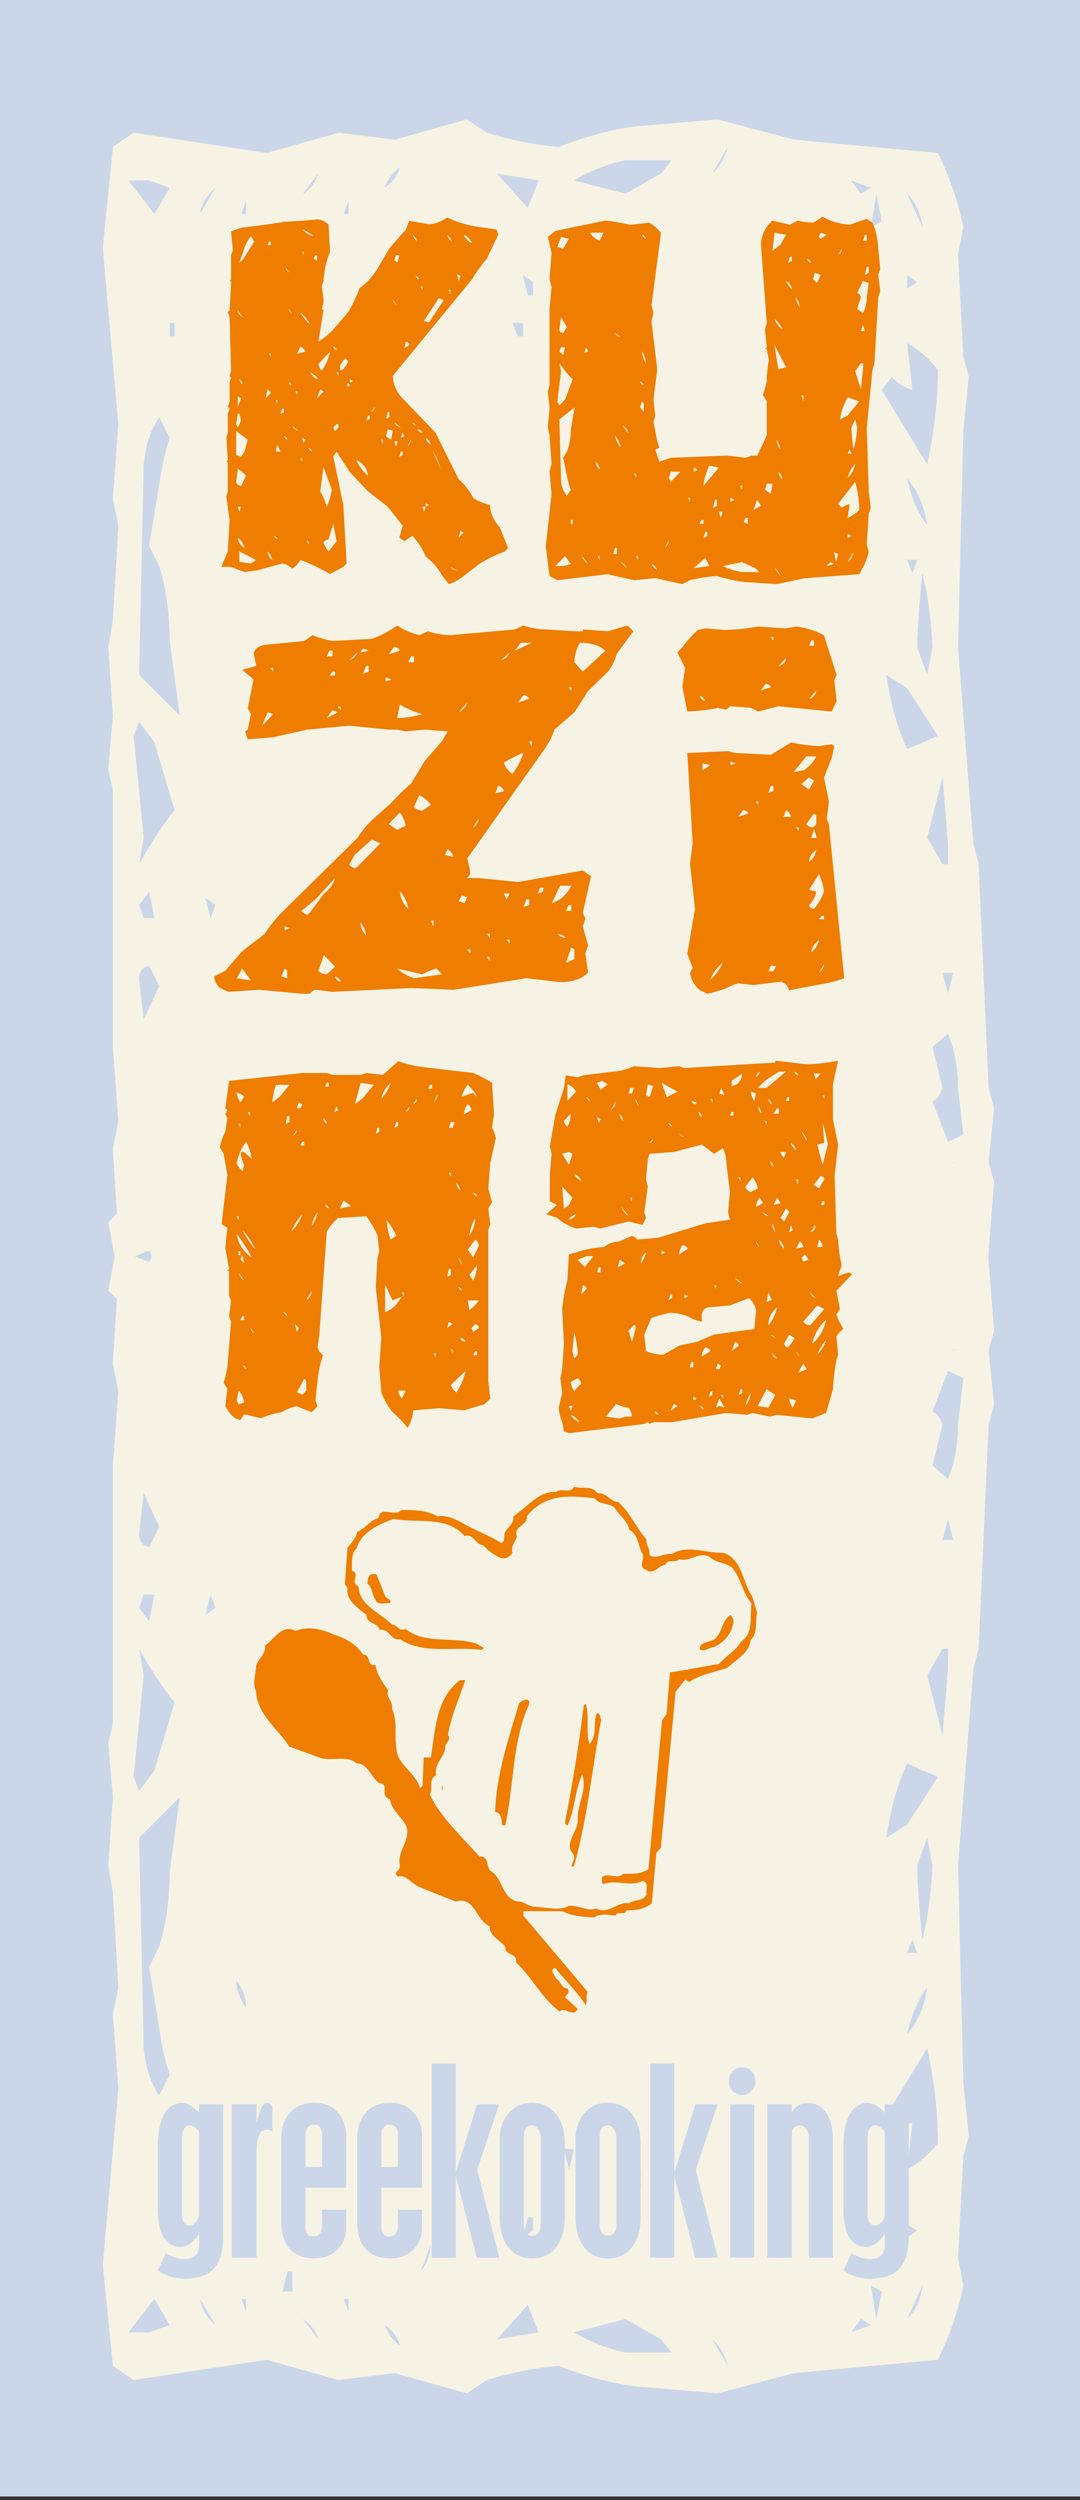 <?xml version="1.0" encoding="utf-8"?>
<!-- Generator: Adobe Illustrator 17.0.2, SVG Export Plug-In . SVG Version: 6.00 Build 0)  -->
<!DOCTYPE svg PUBLIC "-//W3C//DTD SVG 1.1//EN" "http://www.w3.org/Graphics/SVG/1.1/DTD/svg11.dtd">
<svg version="1.1" id="Layer_1" xmlns="http://www.w3.org/2000/svg" xmlns:xlink="http://www.w3.org/1999/xlink" x="0px" y="0px"
	 width="112.322px" height="260px" viewBox="0 0 112.322 260" enable-background="new 0 0 112.322 260" xml:space="preserve">
<rect x="0" y="0" width="112.322" height="260" fill="#333333" stroke="none"/>
<rect x="0" y="0.001" fill="#CBD6E9" width="112.322" height="259.634"/>
<g>
	<defs>
		<rect id="SVGID_1_" x="0" width="112.322" height="259.635"/>
	</defs>
	<clipPath id="SVGID_2_">
		<use xlink:href="#SVGID_1_"  overflow="visible"/>
	</clipPath>
	<path clip-path="url(#SVGID_2_)" fill="#F6F3E5" d="M87.382,120.032c2.138,1.601,4.631,2.575,7.506,2.857l4.749-2.103l1.591,1.381
		c0.926,2.638,1.473,5.683,1.591,9.105l0.569,7.095l-0.569,2.104l0.569,5.62l-0.569,2.103l-1.045,23.263l-0.546,2.136l-1.591,20.407
		l0.548,22.54l0.569,5.588l-0.569,2.136l-0.548,10.58l0.548,2.857c-0.5,2.575-1.402,5.148-2.638,7.723l-14.962,1.382l-7.934,2.103
		l-8.549-0.722c-2.47-0.314-5.13-1.035-8.003-2.135c-2.423,0.189-4.893,0.691-7.458,1.475l-2.09,1.382l-7.506-2.103l-5.842,0.721
		l-7.458-2.103l-13.846,2.103l-2.161-1.475l-1.045-10.485l1.614-18.398l-0.569-7.723l0.569-2.763l-0.569-9.92l-0.476-2.763
		l0.476-7.096l-0.476-5.588l0.476-2.135V152.43l0.569-7.723l-0.569-2.856l0.569-9.105l-1.045-5.62l2.09-2.104l13.846-3.61
		c2.09,0.251,4.394,0.753,6.959,1.475l5.273-0.722l1.614,1.382l1.591,2.103L40,151.05l0.546,2.763L40,156.669l1.591,16.922
		l-1.045,10.548l0.499,5.62l-0.499,2.135l1.045,6.97l0.57,2.135l-1.117,0.722l1.117,4.238l3.182-1.381l15.462-0.754l5.296,0.754
		l1.591-0.754h1.591l2.659-7.063v-11.962l-1.045-2.103l1.045-4.898v-2.103l0.546-5.62l-0.546-3.579h-0.498l0.498-0.658l-0.498-6.342
		l0.498-2.104L70.33,129.89c0.048-3.297,1.117-6.123,3.206-8.477l4.798,1.475l2.161-1.475c1.211,0.376,2.613,0.628,4.252,0.753
		l1.044-0.753L87.382,120.032z M22.948,125.651c0.617,1.225,1.496,2.198,2.637,2.857l1.116-2.857H22.948z M74.082,125.651
		l-0.546,6.342l2.162-2.103l1.59-3.485L74.082,125.651z M86.337,127.127l0.57,0.659l1.591-1.382l-1.591-0.754L86.337,127.127z
		 M37.364,126.405c0.119,0.471,0.476,0.942,1.045,1.382C38.314,127.159,37.958,126.688,37.364,126.405 M99.139,126.405l-0.545,2.103
		h1.044v-2.103H99.139z M14.944,127.127l-1.045,3.484l1.615,0.659l1.591-3.484L14.944,127.127z M92.75,131.271l-1.044,2.104
		C92.346,132.967,92.702,132.244,92.75,131.271 M78.334,134.128l-0.476,2.103l1.045-0.722v-1.381H78.334z M83.131,134.85
		c0.095,0.628,0.451,1.067,1.045,1.381C84.129,135.635,83.796,135.164,83.131,134.85 M99.637,137.613l-0.499,2.857l1.046-0.754
		v-2.103H99.637z M85.292,139.716l-0.545,2.136l1.044,1.474l1.117-2.856L85.292,139.716z M77.288,142.573
		c0.334,1.036,0.855,2.009,1.615,2.857C78.761,144.206,78.215,143.264,77.288,142.573 M98.593,142.573l-1.615,4.239
		c0.427,0.125,0.783,0.596,1.045,1.381l-1.045,4.238l1.615,1.382c0.688-1.664,1.044-3.548,1.044-5.62l0.548-4.867L98.593,142.573z
		 M79.948,148.193c0.118,1.161,0.475,2.355,1.021,3.579C80.97,150.548,80.637,149.354,79.948,148.193 M14.944,155.289l-0.475,4.206
		c0,0.816,0.332,1.256,1.045,1.382l1.044-2.103L14.944,155.289z M74.082,155.917c0.428,1.474,1.141,2.668,2.161,3.578
		C75.792,158.145,75.056,156.952,74.082,155.917 M98.593,158.02l-0.57,2.135h1.116L98.593,158.02z M29.906,160.877
		c0.38,0.816,0.903,1.256,1.591,1.381L29.906,160.877z M74.082,165.115l1.045,8.477l2.161-0.754L74.082,165.115z M14.469,167.218
		l1.045,1.382l0.546-2.763h-1.117L14.469,167.218z M21.902,165.837l-0.545,2.135l1.045-0.754L21.902,165.837z M37.364,167.218
		c0.048,1.35,0.38,2.764,1.045,4.238C38.409,170.169,38.053,168.756,37.364,167.218 M14.469,171.456l0.475,2.764l-1.045,10.58
		l0.57,1.475l1.591-2.135l2.089-7.063C16.891,175.475,15.657,173.623,14.469,171.456 M98.023,171.456l-1.591,2.764l1.591,6.341
		l0.57-6.969v-2.136H98.023z M36.794,177.798c0.096,0.629,0.452,1.099,1.046,1.382C37.744,178.709,37.412,178.238,36.794,177.798
		 M81.54,182.696l0.546,2.103v-2.103H81.54z M94.341,183.418c-1.021,2.197-1.734,4.771-2.162,7.723l2.162-1.382l3.206-4.96
		L94.341,183.418z M37.364,184.799l-0.57,2.103l1.046,1.476v-2.858L37.364,184.799z M18.697,186.902l-4.228,4.239l0.475,21.882
		c0.19,1.977,0.713,3.61,1.614,4.897l1.094-2.135c-0.452-1.35-0.832-2.952-1.094-4.867l-1.044-6.341l1.044-2.135
		c0.69-2.198,1.07-4.772,1.094-7.724L18.697,186.902z M96.431,191.141l-1.045,2.857c0.048,2.26,0.237,4.834,0.546,7.723
		c0.617-2.512,0.949-5.086,1.045-7.723L96.431,191.141z M31.996,193.276l1.591,2.826C33.445,195.002,32.923,194.06,31.996,193.276
		 M29.906,196.761c0.238,1.601,0.76,3.014,1.591,4.238C31.237,199.586,30.691,198.174,29.906,196.761 M74.651,198.236
		c0.096,1.287,0.428,2.449,1.046,3.485C75.555,200.56,75.199,199.397,74.651,198.236 M94.341,203.102h1.045l-0.499-1.381
		L94.341,203.102z M24.562,205.959c0.024,0.973,0.38,1.915,1.022,2.857C25.585,207.749,25.252,206.807,24.562,205.959
		 M96.431,206.681c-1.021,1.413-1.71,3.045-2.09,4.897C95.458,210.292,96.146,208.659,96.431,206.681 M56.008,207.341
		c-0.926,2.386-1.472,4.741-1.614,7.064l4.251-6.343L56.008,207.341z M51.685,208.062v1.382l1.117-0.628L51.685,208.062z
		 M45.344,209.444l-0.546,2.135l0.546,1.445l2.66-3.579H45.344z M75.127,209.444c0.19,1.099,0.57,2.073,1.116,2.857
		C76.196,211.266,75.84,210.292,75.127,209.444 M35.75,211.578v-1.381h-0.546L35.75,211.578z M96.431,213.023l-4.726,7.754
		l1.044,1.349c0.5-0.595,1.211-1.067,2.138-1.349l-0.546,4.866c1.163-0.628,2.232-1.538,3.206-2.763
		C97.547,219.741,97.167,216.477,96.431,213.023 M71.944,213.683l-0.498,2.103l1.591,1.381l0.498-3.484H71.944z M65.057,215.786
		v-1.381h-0.569L65.057,215.786z M50.641,220.024v-1.381h-0.546L50.641,220.024z M61.851,218.643v1.381l1.045-0.721L61.851,218.643z
		 M57.599,219.302l-0.546,2.824l1.046-0.721v-2.103H57.599z M69.285,219.302l-1.045,3.578l2.09-1.475L69.285,219.302z
		 M58.644,223.51l0.546,2.134l0.499-2.134H58.644z M65.532,227.12l1.117,0.628v-2.104h-0.546L65.532,227.12z M17.652,227.747h0.499
		v-1.382h-0.499V227.747z M53.277,227.747h1.117v-1.382h-0.546L53.277,227.747z M54.892,230.605l-0.499,2.103l1.045-0.722v-1.381
		H54.892z M94.341,231.326v1.382l1.045-0.722L94.341,231.326z M44.798,233.461l-1.045,2.764
		C44.395,235.407,44.751,234.497,44.798,233.461 M29.906,236.224l-0.545,2.103h1.044v-2.103H29.906z M90.589,237.699l0.545,3.485
		l0.571-2.857L90.589,237.699z M95.933,237.699l-1.591,3.485C95.22,240.336,95.767,239.143,95.933,237.699 M16.061,239.081
		l-2.708,3.484h2.162l2.138-0.753L16.061,239.081z M20.786,239.081c0.19,1.035,0.737,1.946,1.615,2.731L20.786,239.081z
		 M25.585,240.431v-1.349h-0.476L25.585,240.431z M36.248,240.431v-1.349H35.75L36.248,240.431z M54.892,239.708l-3.207,3.579
		l4.323-0.722L54.892,239.708z M31.498,241.184l1.615,2.103C32.781,242.314,32.258,241.624,31.498,241.184 M65.057,241.184
		l-5.368,1.381c1.663,0.973,3.445,1.696,5.368,2.104h4.798l-1.117-1.382L65.057,241.184z M88.499,242.565l2.09-0.753l-1.046-0.628
		L88.499,242.565z M40,241.812c0.332,0.879,0.855,1.569,1.591,2.135C41.331,243.005,40.785,242.314,40,241.812 M74.082,243.288
		l1.615,2.763C75.412,244.952,74.89,244.042,74.082,243.288"/>
	<path clip-path="url(#SVGID_2_)" fill="#F6F3E5" d="M87.382,141.301c2.138-1.601,4.631-2.575,7.506-2.857l4.749,2.103l1.591-1.381
		c0.926-2.638,1.473-5.683,1.591-9.105l0.569-7.095l-0.569-2.104l0.569-5.62l-0.569-2.103l-1.045-23.263l-0.546-2.136l-1.591-20.406
		l0.548-22.542l0.569-5.588l-0.569-2.136l-0.548-10.58l0.548-2.857c-0.5-2.575-1.402-5.148-2.638-7.723l-14.962-1.382l-7.934-2.103
		l-8.549,0.722c-2.47,0.314-5.13,1.035-8.003,2.135c-2.423-0.189-4.893-0.691-7.458-1.475l-2.09-1.382l-7.506,2.103l-5.842-0.721
		l-7.458,2.103l-13.846-2.103l-2.161,1.475l-1.045,10.485l1.614,18.398l-0.569,7.723l0.569,2.763l-0.569,9.92l-0.476,2.764
		l0.476,7.095l-0.476,5.588l0.476,2.135v26.749l0.569,7.723l-0.569,2.856l0.569,9.105l-1.045,5.621l2.09,2.103l13.846,3.61
		c2.09-0.251,4.394-0.753,6.959-1.475l5.273,0.722l1.614-1.382l1.591-2.103L40,110.283l0.546-2.763L40,104.663l1.591-16.922
		l-1.045-10.548l0.499-5.62l-0.499-2.135l1.045-6.97l0.57-2.135l-1.117-0.722l1.117-4.238l3.182,1.381l15.462,0.754l5.296-0.754
		l1.591,0.754h1.591l2.659,7.063v11.962l-1.045,2.103l1.045,4.898v2.103l0.546,5.62l-0.546,3.579h-0.498l0.498,0.658l-0.498,6.342
		l0.498,2.104l-1.614,27.501c0.048,3.297,1.117,6.123,3.206,8.477l4.798-1.475l2.161,1.475c1.211-0.376,2.613-0.628,4.252-0.753
		l1.044,0.753L87.382,141.301z M22.948,135.682c0.617-1.224,1.496-2.198,2.637-2.857l1.116,2.857H22.948z M74.082,135.682
		l-0.546-6.342l2.162,2.103l1.59,3.485L74.082,135.682z M86.337,134.206l0.57-0.66l1.591,1.382l-1.591,0.754L86.337,134.206z
		 M37.364,134.928c0.119-0.47,0.476-0.942,1.045-1.382C38.314,134.174,37.958,134.645,37.364,134.928 M99.139,134.928l-0.545-2.103
		h1.044v2.103H99.139z M14.944,134.206l-1.045-3.485l1.615-0.659l1.591,3.484L14.944,134.206z M92.75,130.062l-1.044-2.104
		C92.346,128.366,92.702,129.089,92.75,130.062 M78.334,127.205l-0.476-2.103l1.045,0.722v1.381H78.334z M83.131,126.483
		c0.095-0.628,0.451-1.067,1.045-1.381C84.129,125.698,83.796,126.169,83.131,126.483 M99.637,123.72l-0.499-2.857l1.046,0.754
		v2.103H99.637z M85.292,121.617l-0.545-2.136l1.044-1.474l1.117,2.856L85.292,121.617z M77.288,118.76
		c0.334-1.035,0.855-2.009,1.615-2.857C78.761,117.127,78.215,118.069,77.288,118.76 M98.593,118.76l-1.615-4.239
		c0.427-0.125,0.783-0.595,1.045-1.381l-1.045-4.238l1.615-1.382c0.688,1.664,1.044,3.548,1.044,5.62l0.548,4.867L98.593,118.76z
		 M79.948,113.14c0.118-1.161,0.475-2.354,1.021-3.579C80.97,110.786,80.637,111.979,79.948,113.14 M14.944,106.044l-0.475-4.206
		c0-0.816,0.332-1.256,1.045-1.382l1.044,2.104L14.944,106.044z M74.082,105.416c0.428-1.474,1.141-2.668,2.161-3.578
		C75.792,103.188,75.056,104.381,74.082,105.416 M98.593,103.313l-0.57-2.135h1.116L98.593,103.313z M29.906,100.456
		c0.38-0.816,0.903-1.256,1.591-1.381L29.906,100.456z M74.082,96.218l1.045-8.477l2.161,0.754L74.082,96.218z M14.469,94.115
		l1.045-1.382l0.546,2.763h-1.117L14.469,94.115z M21.902,95.496l-0.545-2.135l1.045,0.754L21.902,95.496z M37.364,94.115
		c0.048-1.35,0.38-2.764,1.045-4.238C38.409,91.163,38.053,92.577,37.364,94.115 M14.469,89.877l0.475-2.764l-1.045-10.58
		l0.57-1.475l1.591,2.135l2.089,7.064C16.891,85.858,15.657,87.71,14.469,89.877 M98.023,89.877l-1.591-2.764l1.591-6.341
		l0.57,6.969v2.136H98.023z M36.794,83.535c0.096-0.629,0.452-1.099,1.046-1.382C37.744,82.624,37.412,83.095,36.794,83.535
		 M81.54,78.637l0.546-2.103v2.103H81.54z M94.341,77.914c-1.021-2.197-1.734-4.771-2.162-7.723l2.162,1.382l3.206,4.96
		L94.341,77.914z M37.364,76.534l-0.57-2.103l1.046-1.476v2.858L37.364,76.534z M18.697,74.431l-4.228-4.239l0.475-21.881
		c0.19-1.978,0.713-3.611,1.614-4.898l1.094,2.135c-0.452,1.35-0.832,2.952-1.094,4.867l-1.044,6.341l1.044,2.135
		c0.69,2.199,1.07,4.772,1.094,7.724L18.697,74.431z M96.431,70.192l-1.045-2.856c0.048-2.261,0.237-4.835,0.546-7.724
		c0.617,2.512,0.949,5.086,1.045,7.724L96.431,70.192z M31.996,68.057l1.591-2.826C33.445,66.331,32.923,67.273,31.996,68.057
		 M29.906,64.572c0.238-1.601,0.76-3.014,1.591-4.238C31.237,61.746,30.691,63.16,29.906,64.572 M74.651,63.097
		c0.096-1.287,0.428-2.449,1.046-3.485C75.555,60.773,75.199,61.935,74.651,63.097 M94.341,58.231h1.045l-0.499,1.381L94.341,58.231
		z M24.562,55.374c0.024-0.973,0.38-1.915,1.022-2.857C25.585,53.584,25.252,54.526,24.562,55.374 M96.431,54.652
		c-1.021-1.413-1.71-3.046-2.09-4.897C95.458,51.041,96.146,52.673,96.431,54.652 M56.008,53.992
		c-0.926-2.387-1.472-4.741-1.614-7.063l4.251,6.342L56.008,53.992z M51.685,53.271v-1.382l1.117,0.628L51.685,53.271z
		 M45.344,51.889l-0.546-2.135l0.546-1.444l2.66,3.578H45.344z M75.127,51.889c0.19-1.099,0.57-2.073,1.116-2.857
		C76.196,50.067,75.84,51.041,75.127,51.889 M35.75,49.754v1.381h-0.546L35.75,49.754z M96.431,48.311l-4.726-7.755l1.044-1.349
		c0.5,0.595,1.211,1.067,2.138,1.349l-0.546-4.866c1.163,0.628,2.232,1.538,3.206,2.763C97.547,41.592,97.167,44.856,96.431,48.311
		 M71.944,47.65l-0.498-2.103l1.591-1.381l0.498,3.484H71.944z M65.057,45.547v1.382h-0.569L65.057,45.547z M50.641,41.309v1.381
		h-0.546L50.641,41.309z M61.851,42.69v-1.381l1.045,0.721L61.851,42.69z M57.599,42.03l-0.546-2.824l1.046,0.721v2.103H57.599z
		 M69.285,42.03l-1.045-3.578l2.09,1.475L69.285,42.03z M58.644,37.823l0.546-2.134l0.499,2.134H58.644z M65.532,34.213l1.117-0.628
		v2.104h-0.546L65.532,34.213z M17.652,33.585h0.499v1.381h-0.499V33.585z M53.277,33.585h1.117v1.382h-0.546L53.277,33.585z
		 M54.892,30.729l-0.499-2.104l1.045,0.722v1.382H54.892z M94.341,30.007v-1.382l1.045,0.722L94.341,30.007z M44.798,27.872
		l-1.045-2.764C44.395,25.925,44.751,26.836,44.798,27.872 M29.906,25.109l-0.545-2.103h1.044v2.103H29.906z M90.589,23.633
		l0.545-3.485l0.571,2.857L90.589,23.633z M95.933,23.633l-1.591-3.485C95.22,20.997,95.767,22.19,95.933,23.633 M16.061,22.253
		l-2.708-3.485h2.162l2.138,0.753L16.061,22.253z M20.786,22.253c0.19-1.036,0.737-1.947,1.615-2.732L20.786,22.253z M25.585,20.902
		v1.35h-0.476L25.585,20.902z M36.248,20.902v1.35H35.75L36.248,20.902z M54.892,21.625l-3.207-3.58l4.323,0.722L54.892,21.625z
		 M31.498,20.148l1.615-2.103C32.781,19.019,32.258,19.709,31.498,20.148 M65.057,20.148l-5.368-1.381
		c1.663-0.973,3.445-1.696,5.368-2.103h4.798l-1.117,1.381L65.057,20.148z M88.499,18.768l2.09,0.753l-1.046,0.628L88.499,18.768z
		 M40,19.52c0.332-0.879,0.855-1.569,1.591-2.135C41.331,18.328,40.785,19.019,40,19.52 M74.082,18.045l1.615-2.763
		C75.412,16.381,74.89,17.291,74.082,18.045"/>
</g>
<polygon fill="#F6F3E5" points="28.692,35.494 83.223,35.494 88.008,124.788 83.223,221.52 28.692,221.52 "/>
<g>
	<path fill="#EE7D00" d="M46.497,22.615c0.785,0.382,1.695,0.689,2.738,0.904l2.406,0.353l0.178,0.55l-1.194,2.505
		c-0.543,0.622-1.053,1.331-1.543,2.131l-8.229,10.038c0.018,0.745,0.294,1.462,0.839,2.151l3.601,3.742l2.407,4.852
		c0.589,0.493,1.106,1.145,1.534,1.964c0.526,0.326,1.096,0.568,1.729,0.708c0.036,0.876,0.375,1.648,1.016,2.318l0.865,2.161
		l-0.339,0.354c-0.855,0.325-1.72,0.744-2.584,1.257l-1.882,1.443c-0.383,0.306-0.839,0.54-1.363,0.707l-0.705-0.903
		c-0.383-0.727-0.945-1.377-1.694-1.965c-0.312-0.763-0.776-1.481-1.382-2.151l-0.839,0.55l-0.526-0.363l0.339-1.247l-1.543-1.965
		l-2.059-1.611l-1.882-1.992l-1.382-2.132l-0.339,0.521l1.043,5.019l0.339,6.09l-0.339,0.353l-1.382,0.735l-1.026-0.549
		c-0.605-0.327-1.292-0.625-2.059-0.904c-0.214,0.382-0.499,0.689-0.865,0.904c-0.294-0.307-0.632-0.494-1.017-0.54l-2.584,0.707
		l-1.356,0.186l-1.391-0.54h-1.017l0.678-1.61l0.187-3.222l-0.339-2.505l0.152-0.521v-3.054H23.54l0.152-0.197l-0.152-2.318
		l0.152-0.54v-1.964l0.187-0.521l-0.187-0.187l0.187-0.549v-1.965l0.152-0.549l-0.152-0.159l0.152-0.55l-0.152-5.54l-0.187-0.54
		l0.187-0.196l0.152-2.672v-0.353h-0.152l0.152-0.187v-2.514l0.187-0.521l-0.187-1.955l1.043-0.382l2.906-0.363
		c0.954-0.176,2.041-0.298,3.263-0.353l1.88-0.159l0.517,0.159l0.527,0.353l0.16,2.869c-0.365,0.856-0.597,1.871-0.687,3.054
		l-0.178,0.549l0.178,1.23v0.54l-0.178,0.549l0.178,0.159l-0.517,3.249c0.473-0.288,0.928-0.651,1.382-1.089l1.703-1.965
		c0.445-0.744,0.846-1.583,1.195-2.514c0.597-0.401,1.168-0.996,1.729-1.797l1.355-2.318l1.721-1.965l0.339-0.903l2.068,0.353
		C45.276,23.295,45.9,23.053,46.497,22.615 M31.422,23.872c0.329,0.326,0.731,0.568,1.204,0.707
		C32.242,24.255,31.84,24.021,31.422,23.872 M42.896,24.422c0.098,0.251,0.277,0.485,0.517,0.707
		C43.341,24.868,43.173,24.636,42.896,24.422 M46.497,24.422c0.072,0.251,0.241,0.485,0.518,0.707
		C46.916,24.86,46.738,24.617,46.497,24.422 M48.218,24.422c0.197,0.4,0.482,0.689,0.865,0.866
		C48.923,24.887,48.637,24.599,48.218,24.422 M26.1,24.579c-0.402,0.456-0.687,1.062-0.865,1.807l-0.339,0.894
		c0.205-0.102,0.383-0.289,0.526-0.54l1.017-1.611L26.1,24.579z M27.821,25.483h0.338v-0.354H27.98L27.821,25.483z M31.582,26.545
		v-0.353h-0.161L31.582,26.545z M32.625,26.927l0.339,0.167v-0.55h-0.178L32.625,26.927z M41.192,26.545l-0.178,0.55l0.339,0.186
		l0.178-0.735H41.192z M29.702,27.801c0.052,0.232,0.168,0.419,0.338,0.55L29.702,27.801z M47.541,28.537l0.16,0.708l0.179-0.54
		L47.541,28.537z M43.235,28.705c0.027,0.158,0.151,0.278,0.365,0.353C43.564,28.91,43.44,28.789,43.235,28.705 M43.939,30.148
		v-0.354h-0.187L43.939,30.148z M46.676,30.148l0.16,0.521v-0.521H46.676z M45.632,31.024l-1.542,2.345l0.526,0.159l1.542-2.318
		L45.632,31.024z M40.853,31.209l0.339,0.55C41.139,31.517,41.033,31.34,40.853,31.209 M30.04,32.112
		c0.036,0.214,0.152,0.401,0.339,0.541L30.04,32.112z M24.735,32.271c0.053,0.317,0.223,0.559,0.5,0.735L24.735,32.271z
		 M31.244,32.466c0.223,0.475,0.562,0.894,1.016,1.257C32.001,33.286,31.662,32.867,31.244,32.466 M42.209,35.52l-0.152,0.708
		l0.491-0.353C42.531,35.717,42.423,35.595,42.209,35.52 M31.244,36.041l-0.339,0.737l0.856-0.197
		C31.662,36.349,31.484,36.163,31.244,36.041 M34.667,36.041c0.036,0.159,0.143,0.28,0.339,0.354
		C34.988,36.247,34.872,36.125,34.667,36.041 M34.328,36.581l-1.204,1.258c0.036,0.271,0.143,0.512,0.339,0.707
		C33.864,38.007,34.15,37.345,34.328,36.581 M28.158,37.132v-0.354H27.98L28.158,37.132z M35.862,37.29l-0.491,0.717v0.54
		l0.339-0.159l0.5-0.735C36.191,37.504,36.076,37.383,35.862,37.29 M32.259,38.742c0.178,0.363,0.464,0.595,0.865,0.708
		C32.91,39.161,32.625,38.919,32.259,38.742 M35.006,38.742l0.178,0.354v-0.354H35.006z M24.896,39.45
		c0.053,0.232,0.169,0.418,0.339,0.54C25.199,39.758,25.083,39.58,24.896,39.45 M36.387,39.45v0.353l0.339-0.167L36.387,39.45z
		 M30.227,40.158v-0.354H30.04L30.227,40.158z M36.048,40.158h0.339l-0.178-0.354L36.048,40.158z M27.821,40.512l-0.179,0.903
		l0.517-0.549C28.124,40.763,28.016,40.642,27.821,40.512 M33.302,40.512l-0.338,0.903l0.677-0.707L33.302,40.512z M30.905,41.06
		v-0.353h-0.187L30.905,41.06z M24.735,41.247v1.07l0.339-0.903L24.735,41.247z M28.837,41.954V41.6h-0.153L28.837,41.954z
		 M38.946,42.317l-0.338,0.54C38.831,42.728,38.946,42.551,38.946,42.317 M29.362,42.504l-0.187,0.521l0.348-0.168v-0.353H29.362z
		 M40.328,42.857l-0.178,0.708l0.339-0.186v-0.523H40.328z M24.735,43.025l-0.178,1.089l0.178,0.354l0.339-0.735l-0.178-0.707
		H24.735z M38.269,43.211l-0.161,0.521l0.339-0.167v-0.354H38.269z M41.014,43.92c0.134,0.279,0.366,0.456,0.678,0.549L41.014,43.92
		z M42.896,43.92c0.026,0.167,0.142,0.289,0.339,0.353C43.199,44.17,43.082,44.05,42.896,43.92 M34.667,44.468l0.178,0.354
		l0.339-0.354v-0.354h-0.178L34.667,44.468z M30.379,44.273c0.161,0.262,0.383,0.438,0.678,0.55L30.379,44.273z M40.328,44.637
		l-0.178,0.735c0.223,0.177,0.402,0.298,0.517,0.354l0.187-0.904L40.328,44.637z M43.413,44.637
		c0.089,0.232,0.259,0.353,0.526,0.353C43.831,44.822,43.653,44.702,43.413,44.637 M24.557,44.822v2.514l0.517,0.159l0.348-0.521
		l0.339-1.247L24.557,44.822z M41.87,44.99l-0.178,0.54l0.365-0.158L41.87,44.99z M29.523,45.372
		c0.045,0.102,0.169,0.223,0.365,0.354C29.853,45.558,29.728,45.437,29.523,45.372 M31.422,45.529l0.161,0.55l0.178-0.353
		L31.422,45.529z M44.277,45.529c0.053,0.279,0.223,0.513,0.517,0.708C44.75,45.967,44.572,45.735,44.277,45.529 M39.651,45.726
		l0.16,0.512v-0.512H39.651z M42.735,45.726l-0.338,0.707C42.601,46.228,42.717,45.996,42.735,45.726 M41.014,45.884l0.178,0.55
		l0.161-0.55H41.014z M28.837,46.238l-0.153,0.735h0.491L28.837,46.238z M32.108,46.592c0.026,0.129,0.142,0.261,0.339,0.381
		C32.43,46.815,32.314,46.684,32.108,46.592 M44.954,46.786l0.865,1.965C45.623,48.1,45.338,47.439,44.954,46.786 M41.692,46.973
		l-0.161,0.521l0.339-0.159v-0.363H41.692z M31.422,48.044V47.69h-0.178L31.422,48.044z M37.065,47.848
		c0.25,0.606,0.642,1.146,1.204,1.639C38.215,48.761,37.814,48.212,37.065,47.848 M33.641,48.584l-0.339,2.514
		c0.267,0.438,0.491,0.968,0.678,1.611c0.268-0.568,0.437-1.163,0.526-1.807L33.641,48.584z M24.735,48.752l-0.178,1.444
		c0.125,0.204,0.294,0.316,0.517,0.353l0.5-1.061C25.369,49.218,25.083,48.966,24.735,48.752 M44.277,52.355v0.354l0.339-0.196
		L44.277,52.355z M24.735,52.709l0.161,0.512l0.178-0.512H24.735z M43.939,52.709l0.152,0.512l0.187-0.512H43.939z M34.667,54.478
		l-0.499,1.611c-0.241,0.056-0.419,0.177-0.527,0.354c0.108,0.307,0.286,0.615,0.527,0.904l0.838-1.062L34.667,54.478z
		 M47.88,55.213l-0.179,0.708l0.517-0.54L47.88,55.213z M28.497,55.735c0.053,0.131,0.169,0.242,0.34,0.354
		C28.819,55.94,28.711,55.828,28.497,55.735 M24.735,55.921c0.036,0.438,0.267,0.791,0.687,1.071
		C25.333,56.573,25.101,56.219,24.735,55.921 M32.108,56.638v-0.354h-0.187L32.108,56.638z M24.896,57.347v1.089l1.204,0.168
		l0.517-0.364L24.896,57.347z M27.821,57.347c0.053,0.381,0.214,0.679,0.499,0.893C28.247,57.914,28.079,57.616,27.821,57.347
		 M46.836,58.957c0.169,0.214,0.41,0.336,0.705,0.354L46.836,58.957z"/>
	<path fill="#EE7D00" d="M85.545,22.532c0.803,0.475,1.739,0.763,2.818,0.847l1.783-0.625l0.597,0.41
		c0.348,0.782,0.553,1.686,0.597,2.701l0.214,2.105l-0.214,0.622l0.214,1.668l-0.214,0.624l-0.392,6.899l-0.205,0.633l-0.597,6.052
		l0.205,6.686l0.214,1.657l-0.214,0.633l-0.205,3.137l0.205,0.847c-0.187,0.764-0.526,1.527-0.99,2.291l-5.616,0.41l-2.979,0.624
		l-3.208-0.214c-0.928-0.093-1.926-0.307-3.005-0.633c-0.909,0.055-1.837,0.205-2.799,0.438l-0.784,0.41l-2.817-0.624l-2.193,0.214
		l-2.799-0.624l-5.197,0.624l-0.813-0.438l-0.391-3.109l0.606-5.457L57.15,49.05l0.215-0.819l-0.215-2.943l-0.177-0.819l0.177-2.104
		l-0.177-1.657l0.177-0.634v-7.932l0.215-2.291l-0.215-0.846l0.215-2.701l-0.392-1.666l0.784-0.624l5.197-1.071
		c0.784,0.074,1.65,0.223,2.612,0.438l1.98-0.215l0.606,0.41l0.597,0.625l-0.991,7.533l0.205,0.819l-0.205,0.847l0.597,5.019
		l-0.392,3.129l0.188,1.666l-0.188,0.633l0.392,2.067l0.214,0.632l-0.418,0.215l0.418,1.257l1.195-0.411l5.804-0.223l1.988,0.223
		l0.596-0.223h0.597l0.998-2.096v-3.547l-0.392-0.625l0.392-1.451V39.04l0.205-1.666l-0.205-1.061h-0.187l0.187-0.196l-0.187-1.88
		l0.187-0.625l-0.606-8.156c0.018-0.978,0.419-1.815,1.204-2.514l1.801,0.438l0.811-0.438c0.454,0.112,0.98,0.186,1.596,0.223
		l0.392-0.223L85.545,22.532z M61.359,24.198c0.231,0.363,0.562,0.652,0.99,0.847l0.419-0.847H61.359z M80.553,24.198l-0.205,1.88
		l0.812-0.624l0.597-1.034L80.553,24.198z M85.154,24.636l0.213,0.196l0.597-0.411l-0.597-0.223L85.154,24.636z M66.771,24.421
		c0.045,0.14,0.178,0.279,0.391,0.411C67.127,24.645,66.994,24.506,66.771,24.421 M89.959,24.421l-0.205,0.625h0.392v-0.625H89.959z
		 M58.354,24.636l-0.391,1.033l0.605,0.196l0.597-1.033L58.354,24.636z M87.56,25.865l-0.392,0.624
		C87.409,26.368,87.543,26.154,87.56,25.865 M82.149,26.712l-0.178,0.624l0.392-0.214v-0.41H82.149z M83.95,26.926
		c0.035,0.187,0.168,0.317,0.391,0.41C84.324,27.159,84.2,27.02,83.95,26.926 M90.146,27.746l-0.187,0.846l0.392-0.223v-0.624
		H90.146z M84.762,28.37l-0.205,0.633l0.392,0.437l0.418-0.847L84.762,28.37z M81.757,29.217c0.125,0.307,0.32,0.595,0.606,0.847
		C82.31,29.701,82.105,29.422,81.757,29.217 M89.753,29.217l-0.606,1.257c0.161,0.037,0.294,0.177,0.392,0.41l-0.392,1.257
		l0.606,0.41c0.259-0.493,0.392-1.053,0.392-1.666l0.205-1.444L89.753,29.217z M82.755,30.884c0.045,0.344,0.178,0.699,0.383,1.061
		C83.139,31.582,83.014,31.228,82.755,30.884 M58.354,32.988l-0.178,1.248c0,0.241,0.125,0.373,0.392,0.41l0.393-0.625
		L58.354,32.988z M80.553,33.175c0.161,0.437,0.428,0.791,0.811,1.061C81.195,33.835,80.919,33.482,80.553,33.175 M89.753,33.797
		l-0.214,0.634h0.419L89.753,33.797z M63.971,34.646c0.142,0.242,0.339,0.372,0.596,0.41L63.971,34.646z M80.553,35.903l0.392,2.514
		l0.811-0.224L80.553,35.903z M58.176,36.526l0.392,0.41l0.205-0.819h-0.419L58.176,36.526z M60.967,36.117l-0.204,0.633
		l0.391-0.224L60.967,36.117z M66.771,36.526c0.017,0.401,0.142,0.819,0.391,1.257C67.162,37.402,67.028,36.982,66.771,36.526
		 M58.176,37.783l0.178,0.819l-0.391,3.138l0.213,0.438l0.597-0.633l0.785-2.096C59.085,38.975,58.622,38.425,58.176,37.783
		 M89.539,37.783l-0.597,0.819l0.597,1.882l0.214-2.067v-0.633H89.539z M66.557,39.665c0.035,0.186,0.169,0.325,0.392,0.408
		C66.913,39.934,66.788,39.794,66.557,39.665 M83.353,41.116l0.205,0.625v-0.625H83.353z M88.158,41.331
		c-0.382,0.652-0.651,1.414-0.811,2.29l0.811-0.41l1.204-1.471L88.158,41.331z M66.771,41.741l-0.214,0.624l0.392,0.438v-0.847
		L66.771,41.741z M59.764,42.364l-1.588,1.257l0.178,6.49c0.072,0.588,0.268,1.071,0.607,1.452l0.41-0.633
		c-0.169-0.4-0.312-0.876-0.41-1.443l-0.393-1.882l0.393-0.632c0.257-0.652,0.401-1.416,0.41-2.291L59.764,42.364z M88.942,43.621
		l-0.392,0.847c0.018,0.67,0.09,1.434,0.205,2.291c0.231-0.745,0.356-1.509,0.392-2.291L88.942,43.621z M64.756,44.254l0.597,0.838
		C65.299,44.766,65.103,44.487,64.756,44.254 M63.971,45.288c0.089,0.476,0.285,0.894,0.596,1.257
		C64.471,46.126,64.266,45.707,63.971,45.288 M80.766,45.725c0.037,0.381,0.162,0.727,0.393,1.034
		C81.106,46.414,80.973,46.071,80.766,45.725 M88.158,47.169h0.392l-0.187-0.41L88.158,47.169z M61.965,48.016
		c0.009,0.289,0.142,0.568,0.383,0.846C62.348,48.547,62.223,48.267,61.965,48.016 M88.942,48.23
		c-0.382,0.419-0.641,0.903-0.784,1.452C88.577,49.302,88.836,48.817,88.942,48.23 M73.769,48.426
		c-0.348,0.707-0.553,1.406-0.606,2.094l1.596-1.88L73.769,48.426z M72.146,48.64v0.41l0.419-0.187L72.146,48.64z M69.766,49.05
		l-0.205,0.633l0.205,0.428l0.998-1.061H69.766z M80.945,49.05c0.072,0.326,0.214,0.615,0.419,0.847
		C81.346,49.589,81.213,49.302,80.945,49.05 M66.164,49.683v-0.41h-0.204L66.164,49.683z M88.942,50.111l-1.774,2.301l0.392,0.4
		c0.188-0.177,0.455-0.316,0.803-0.4l-0.205,1.443c0.437-0.186,0.839-0.456,1.204-0.82C89.361,52.104,89.219,51.135,88.942,50.111
		 M79.75,50.306l-0.187,0.624l0.597,0.411l0.187-1.034H79.75z M77.166,50.93v-0.41h-0.215L77.166,50.93z M71.754,52.188v-0.411
		H71.55L71.754,52.188z M75.962,51.777v0.411l0.391-0.215L75.962,51.777z M74.367,51.973l-0.205,0.839l0.392-0.214v-0.625H74.367z
		 M78.752,51.973l-0.392,1.061l0.784-0.437L78.752,51.973z M74.759,53.221l0.205,0.633l0.187-0.633H74.759z M77.344,54.292
		l0.418,0.186v-0.624h-0.204L77.344,54.292z M59.371,54.478h0.188v-0.41h-0.188V54.478z M72.744,54.478h0.419v-0.41h-0.205
		L72.744,54.478z M73.35,55.325l-0.187,0.624l0.392-0.214v-0.41H73.35z M88.158,55.54v0.408l0.392-0.214L88.158,55.54z
		 M69.561,56.173l-0.392,0.819C69.41,56.751,69.543,56.48,69.561,56.173 M63.971,56.992l-0.205,0.625h0.392v-0.625H63.971z
		 M86.75,57.43l0.204,1.034l0.214-0.847L86.75,57.43z M88.755,57.43l-0.597,1.034C88.488,58.212,88.692,57.859,88.755,57.43
		 M58.773,57.839l-1.016,1.034h0.81l0.803-0.224L58.773,57.839z M60.547,57.839c0.072,0.307,0.277,0.578,0.606,0.81L60.547,57.839z
		 M62.348,58.24v-0.401H62.17L62.348,58.24z M66.352,58.24v-0.401h-0.188L66.352,58.24z M73.35,58.025l-1.204,1.062l1.623-0.214
		L73.35,58.025z M64.568,58.464l0.607,0.624C65.05,58.798,64.853,58.594,64.568,58.464 M77.166,58.464l-2.015,0.41
		c0.624,0.288,1.292,0.502,2.015,0.624h1.8l-0.419-0.41L77.166,58.464z M85.964,58.873l0.785-0.224l-0.392-0.186L85.964,58.873z
		 M67.759,58.65c0.126,0.261,0.322,0.466,0.597,0.633C68.259,59.003,68.054,58.798,67.759,58.65 M80.553,59.087l0.606,0.819
		C81.053,59.581,80.856,59.31,80.553,59.087"/>
	<path fill="#EE7D00" d="M41.3,65.054c0.612,0.419,1.386,0.754,2.311,1.006l0.91-0.41c0.639,0.241,1.412,0.373,2.31,0.41
		l6.727-0.596l0.883-0.41c0.666,0.251,1.44,0.391,2.351,0.41l2.948,0.187h0.869v-0.187l2.622,0.187l2.039-0.596l0.597,0.596
		l-1.753,2.402c-0.136,0.578-0.42,1.183-0.883,1.797l-2.065,2.021l-1.426,2.207l-2.079,1.806c-0.231,0.745-0.625,1.481-1.155,2.207
		L48.584,89.3c0.163,0.475,0.272,1.016,0.326,1.611l-0.326,0.41h1.195l4.104,0.41l6.726-1.2l0.87,0.595l-0.87,3.799l0.272,0.596
		l-0.272,0.819l0.557,1.992l-0.286,0.819l0.286,1.992c-0.611,0.653-1.575,0.987-2.907,1.006l-3.506-0.41l-7.596,1.201l-4.417-0.186
		l-8.166,0.4l-1.752-0.214c-0.218,0.037-0.408,0.177-0.599,0.41h-0.869l-4.39-0.41l-3.22,0.214l-0.869-0.4
		c-0.381-0.336-0.571-0.735-0.599-1.201l1.155-0.605l1.753-2.022l2.338-1.797c0.461-0.726,1.045-1.461,1.752-2.206l7.922-7.802
		c0.38-0.625,0.869-1.23,1.481-1.825l2.025-1.807c0.557-0.633,1.237-1.294,2.038-1.993l1.468-2.402l1.753-2.011l0.597-1.015
		l-2.351-0.187l-2.025,0.187L41.3,75.883h-0.869l-4.103-0.41l-4.376,0.41l-3.547,0.792l-2.635,0.214l-0.273-0.819l0.273-0.187
		l0.326-1.611l-0.326-0.605l0.597-2.998l-1.182-1.005l1.467-0.411l-0.285-1.396l0.285-0.401c0.191-0.186,0.477-0.316,0.871-0.381
		l4.103-0.41l0.883-0.605c0.556,0.242,1.236,0.437,2.065,0.605l4.103-0.224C39.575,66.134,40.458,65.668,41.3,65.054 M54.156,66.851
		l-0.599,0.82l1.752-0.82H54.156z M60.297,66.851c-0.353,0.633-0.543,1.313-0.557,2.021l0.869,0.978l2.351-2.178
		C62.348,67.122,61.452,66.851,60.297,66.851 M40.989,67.261l-0.557,0.792l1.155-0.381C41.532,67.485,41.329,67.354,40.989,67.261
		 M37.483,67.857l0.869-0.186l-0.597-0.215L37.483,67.857z M34.262,67.671l-0.285,0.595h0.597v-0.595H34.262z M37.197,67.857
		l-0.869,0.791C36.749,68.472,37.047,68.211,37.197,67.857 M53,67.857l-0.87,0.791C52.579,68.491,52.877,68.23,53,67.857
		 M42.741,68.267l-0.285,0.605h0.597v-0.605H42.741z M38.08,69.253l-0.326,0.82l0.597-0.224v-0.596H38.08z M28.405,69.85v-0.381
		H28.12L28.405,69.85z M34.262,70.259h0.584v-0.41h-0.272L34.262,70.259z M40.105,70.455v0.411l0.597-0.197L40.105,70.455z
		 M59.414,71.87v-0.41h-0.272L59.414,71.87z M54.441,72.28l-0.557,0.792l1.155-0.41C54.984,72.504,54.78,72.373,54.441,72.28
		 M48.584,73.072l-0.87,1.006C48.163,73.826,48.448,73.491,48.584,73.072 M41.586,73.267L41.3,74.683
		c0.883-0.018,1.753-0.159,2.624-0.411C43.108,74.058,42.319,73.714,41.586,73.267 M35.445,73.864v-0.382h-0.313L35.445,73.864z
		 M34.575,73.864l-0.597,0.819l1.155-0.605L34.575,73.864z M27.848,74.078l-0.597,1.396l1.155-1.201L27.848,74.078z M55.038,77.085
		l0.272,0.595v-0.595H55.038z M54.441,78.285c-0.612,0.252-1.292,0.587-2.039,1.006c0.11,0.456,0.408,0.857,0.883,1.201
		C53.789,79.841,54.169,79.105,54.441,78.285 M51.805,81.694l-0.273,0.819l0.869-0.224C52.334,82.019,52.13,81.815,51.805,81.694
		 M43.611,82.699L43.054,83.9c0.163,0.242,0.448,0.373,0.87,0.41l0.883-0.596C44.562,83.332,44.167,82.988,43.611,82.699
		 M41.586,84.505l-1.155,1.192l0.869,0.605l0.883-0.41C42.129,85.418,41.926,84.953,41.586,84.505 M49.779,85.102l-0.597,1.005
		C49.549,85.799,49.752,85.465,49.779,85.102 M38.678,87.308l-1.794,1.611l-0.556,0.986c0.081,0.14,0.257,0.279,0.556,0.411
		l0.313-0.197l2.351-2.402L38.678,87.308z M46.559,88.323l-0.285,0.596l0.883,0.196C47.076,88.798,46.872,88.538,46.559,88.323
		 M34.846,91.321l-2.024,2.207l-1.468,1.2c0.067,0.13,0.272,0.27,0.597,0.41l0.272-0.214l1.468-1.992
		C34.276,92.494,34.669,91.954,34.846,91.321 M58.259,92.113l-0.87,1.824l0.87-0.408c0.502-0.401,0.896-0.867,1.155-1.416H58.259z
		 M56.193,92.327l-0.285,0.605l0.597-0.224v-0.381H56.193z M41.586,92.708c0.041,0.662,0.34,1.267,0.87,1.835
		C42.375,93.863,42.089,93.258,41.586,92.708 M52.402,92.932l0.287,0.596L53,92.932H52.402z M48.027,93.118l-0.313,0.605
		l0.599,0.214l0.272-0.622L48.027,93.118z M54.754,93.529l-0.313,0.791l0.597-0.186v-0.605H54.754z M59.142,94.134l-0.286,0.595
		h0.557v-0.595H59.142z M44.807,95.744l0.272,0.596v-0.596H44.807z M37.483,95.93c0.027,0.493,0.217,0.959,0.597,1.397
		C38.026,96.852,37.822,96.387,37.483,95.93 M29.602,96.34v0.381l0.557-0.186L29.602,96.34z M50.935,97.541v-0.411h-0.273
		L50.935,97.541z M57.988,97.131c0.149,0.205,0.448,0.336,0.869,0.411C58.694,97.336,58.408,97.206,57.988,97.131 M53,98.137v-0.41
		h-0.312L53,98.137z M59.414,98.546l-0.557,1.583l0.883-0.381v-1.005L59.414,98.546z M48.91,99.151v-0.408h-0.326L48.91,99.151z
		 M33.692,99.338l-0.583,1.611c0.176,0.242,0.475,0.363,0.869,0.381l0.869-0.792L33.692,99.338z M50.935,99.943v-0.41h-0.273
		L50.935,99.943z M25.186,100.734l-0.557,1.006l1.468,0.224L25.186,100.734z M29.602,100.734l-0.326,0.82l0.597,0.186v-0.791
		L29.602,100.734z M41.3,100.734c0.422,0.401,1.006,0.735,1.753,1.006l2.908-0.41l-0.557-0.596
		c-0.503,0.122-0.992,0.327-1.481,0.596L41.3,100.734z M34.846,101.554c0.054,0.251,0.259,0.446,0.599,0.595
		C35.377,101.88,35.173,101.675,34.846,101.554"/>
	<path fill="#EE7D00" d="M78.845,65.157l2.907,0.196l1.032-0.196c1.089,0.149,2.066,0.446,2.909,0.903l1.318,4.143l-0.246,0.55
		l0.246,2.151l-0.517,1.098l-5.544-0.549l-2.105,0.549l-0.748-0.381l-2.119-0.167l-0.516,0.354l-0.788-0.187
		c-0.911,0.196-1.972,0.326-3.194,0.381l-0.516-2.542l0.285-1.992l-0.802-1.611l0.517-0.54c0.42-0.587,0.951-1.182,1.589-1.797
		l0.802-0.167l2.106,0.167C76.547,65.483,77.676,65.361,78.845,65.157 M80.434,66.61v-0.354h-0.272L80.434,66.61z M84.374,66.61
		l-0.23,0.54h0.516v-0.54H84.374z M81.752,68.406l-0.802,0.903C81.493,69.087,81.752,68.788,81.752,68.406 M79.645,71.107
		l-0.516,0.707l1.033-0.354C80.135,71.302,79.958,71.181,79.645,71.107 M84.891,71.814l-0.747,0.903
		C84.592,72.531,84.85,72.234,84.891,71.814 M72.797,72.364c0.028,0.251,0.203,0.437,0.557,0.54
		C73.273,72.671,73.083,72.493,72.797,72.364 M82.269,77.215c0.951,0.205,1.928,0.336,2.907,0.382l1.318-0.187l0.272,0.187
		l-0.272,1.257l-0.801,1.992l0.516,2.514l-0.231,1.797l0.231,0.54l1.589,16.044c-0.842,0.307-1.807,0.549-2.907,0.707l-2.854,0.55
		c-0.027-0.401-0.299-0.699-0.802-0.904l-2.908,0.354l-1.549-0.186l-0.557,0.186l-0.76,0.354c-0.53,0.204-1.155,0.381-1.875,0.549
		l-0.789-0.353c-0.556-0.476-0.91-1.071-1.032-1.798l0.272-0.549l-0.557-1.444l0.802-4.693l-0.516-4.665l0.272-2.188l-0.557-9.349
		l4.226-0.194l0.789,0.194l3.669,0.187L82.269,77.215z M83.858,78.667l-1.305,1.631l1.033-0.187
		c0.584-0.382,1.019-0.866,1.305-1.444H83.858z M75.977,79.207v0.355l0.517-0.159L75.977,79.207z M73.069,79.403v0.707l0.803-0.549
		L73.069,79.403z M84.144,80.846l-0.802,0.708l0.802,0.549L84.66,81.2L84.144,80.846z M80.162,81.749l-0.246,0.708l0.517-0.196
		v-0.513H80.162z M78.845,83.714V83.36h-0.231L78.845,83.714z M77.294,84.254l-0.516,0.707l1.033-0.353
		C77.784,84.45,77.607,84.329,77.294,84.254 M81.752,84.254l-0.272,0.707h0.789C82.213,84.692,82.05,84.459,81.752,84.254
		 M84.66,84.608l-0.802,1.089c0.054,0.113,0.231,0.234,0.516,0.363c0.244-0.036,0.422-0.158,0.517-0.363v-0.893L84.66,84.608z
		 M83.071,86.415v-0.355h-0.287L83.071,86.415z M84.66,86.246l-0.286,0.904h0.517v-0.197L84.66,86.246z M84.891,88.407
		c-0.503,0.344-0.747,0.764-0.747,1.247C84.564,89.291,84.823,88.873,84.891,88.407 M85.176,90.911l-1.032,1.639l0.747,0.158
		c-0.068,0.513-0.327,0.997-0.747,1.454c0,0.159,0.176,0.279,0.516,0.353c0.476-0.55,0.815-1.145,1.033-1.807
		C85.639,92.15,85.462,91.546,85.176,90.911 M85.176,95.604h0.517v-0.353h-0.231L85.176,95.604z M85.176,97.755
		c-0.476,0.401-0.747,0.829-0.802,1.285C84.81,98.677,85.067,98.249,85.176,97.755 M75.189,100.102
		c-0.612,0.512-1.06,1.108-1.318,1.807C74.428,101.378,74.862,100.782,75.189,100.102 M85.693,100.297l-0.517,0.903
		C85.489,100.921,85.665,100.623,85.693,100.297 M80.162,100.456l-0.246,0.55h0.517l0.285-0.55H80.162z"/>
	<path fill="#EE7D00" d="M41.405,110.367c0.748,0.279,1.596,0.475,2.532,0.605l5.277,0.624c0.606,0.242,1.266,0.577,1.962,1.015
		l0.204,3.269l-0.204,1.415l0.204,0.408l0.188,0.634l-0.58,2.643l-0.205,2.645l0.393,1.415l-0.393,0.632l0.205,1.639l-0.205,0.596
		v15.716l0.205,1.825l-0.597,0.596l-2.14,0.633l-2.54-0.224l-2.738,0.224c-0.035,0.633-0.231,1.238-0.579,1.825
		c-0.401-0.531-0.918-1.071-1.56-1.639c-0.49-0.577-0.883-1.266-1.177-2.048l-0.215-2.645l0.215-3.054l-0.579-5.288l0.186-3.054
		l0.178-0.634l-0.178-1.63c-0.276-0.66-0.668-1.331-1.177-2.021l-2.923,0.187c-0.455,0.382-0.847,0.856-1.178,1.425l-0.784,10.829
		l-0.178,1.2l0.178,0.411l0.392,0.4c-0.276,0.782-0.473,1.676-0.57,2.681l-0.214,2.012l0.214,0.633l-0.606,0.595l-1.543-0.595
		c-0.536,0.074-1.061,0.269-1.56,0.595c-0.767,0.13-1.488,0.336-2.175,0.633l-1.748-0.41l-0.392,0.596
		c-0.481-0.094-0.875-0.364-1.177-0.82l-0.392-0.595l0.214-1.853l-0.392-0.605c0.16-0.456,0.285-0.996,0.392-1.639l0.391-4.692
		l-0.213-0.596l0.213-1.638l-0.213-0.411v-2.644h-0.178l0.178-0.214l-0.392-2.244l0.214-2.039l-0.597-0.381l0.597-5.103
		l-0.392-2.263l-0.393-0.605c0.108-0.54,0.294-1.09,0.571-1.639l0.214-1.416l-0.214-0.408l0.214-0.411l-0.214-0.214l0.392-2.84
		l7.63-0.819h2.532l0.597,0.196h2.933l0.57-0.196l1.748,0.196L41.405,110.367z M33.809,113.01h0.383v-0.4h-0.205L33.809,113.01z
		 M37.518,112.61l-0.606,2.235l0.784-0.605l1.177-1.416L37.518,112.61z M40.621,112.61c-0.499,0.485-0.829,1.034-0.963,1.63
		C40.13,113.773,40.451,113.225,40.621,112.61 M28.71,112.824c-0.205,0.568-0.339,1.173-0.392,1.825l0.784-0.596l0.998-1.229H28.71z
		 M44.544,113.233h0.392v-0.41h-0.214L44.544,113.233z M48.645,112.824c-0.304,0.326-0.5,0.737-0.606,1.229l1.177-0.408
		c0.035,0.129,0.169,0.26,0.392,0.408C49.366,113.579,49.045,113.168,48.645,112.824 M24.609,113.644
		c0.053,0.363,0.187,0.697,0.392,1.005l0.392-0.596C25.224,113.848,24.957,113.718,24.609,113.644 M45.506,113.83l-0.392,0.819
		C45.355,114.435,45.489,114.165,45.506,113.83 M43.366,114.239l-0.392,0.605C43.232,114.714,43.366,114.519,43.366,114.239
		 M31.064,114.649l-0.188,0.605h0.366l0.213-0.41L31.064,114.649z M48.645,114.844c-0.25,0.289-0.374,0.633-0.393,1.034l0.785-0.411
		C48.983,115.199,48.85,114.985,48.645,114.844 M34.977,115.06l-0.204,0.605l0.392-0.197L34.977,115.06z M42.583,115.06
		l-0.393,0.605C42.448,115.533,42.583,115.329,42.583,115.06 M26,116.073v-0.408h-0.214L26,116.073z M29.887,116.073l-0.178,0.81
		l0.392-0.186v-0.625H29.887z M33.595,116.287c0.053,0.252,0.187,0.457,0.392,0.596C33.934,116.614,33.809,116.419,33.595,116.287
		 M41.227,116.698l-0.214,0.596l0.392-0.187v-0.41H41.227z M46.888,116.698l-0.205,0.596h0.392l0.205-0.596H46.888z M25.001,117.294
		v-0.411h-0.178L25.001,117.294z M39.265,117.294l-0.186,0.632l0.364-0.224v-0.408H39.265z M30.876,117.517l-0.392,0.596
		C30.734,117.992,30.859,117.786,30.876,117.517 M25.608,118.745c-0.473,0.578-0.802,1.323-0.998,2.235
		c0.125,0.307,0.32,0.578,0.606,0.82l0.178-0.633l-0.178-0.41l-0.214-0.81l0.214-0.196c0.383,0.205,0.704,0.475,0.962,0.82
		C26.107,119.975,25.919,119.36,25.608,118.745 M31.242,119.128h0.392v-0.382h-0.179L31.242,119.128z M46.888,122.396v-0.41h-0.205
		L46.888,122.396z M47.468,123.029c0.017,0.289,0.142,0.55,0.392,0.792C47.806,123.504,47.672,123.243,47.468,123.029
		 M49.215,124.035c0.054,0.186,0.188,0.316,0.392,0.41C49.59,124.259,49.455,124.128,49.215,124.035 M35.734,124.854l-0.391,0.819
		l1.177-0.223L35.734,124.854z M33.809,125.264c0.01,0.177,0.143,0.317,0.383,0.41C34.166,125.487,34.032,125.357,33.809,125.264
		 M33.025,126.084c-0.303,0.381-0.5,0.856-0.606,1.414C32.713,127.097,32.918,126.624,33.025,126.084 M31.455,126.269
		c-0.454,0.493-0.846,1.098-1.177,1.835C30.787,127.61,31.179,126.996,31.455,126.269 M24.823,126.903v-0.411h-0.214L24.823,126.903
		z M49.429,126.679c-0.32,0.531-0.517,1.136-0.606,1.834C49.188,127.983,49.393,127.368,49.429,126.679 M40.229,126.903
		c0.017,0.652,0.151,1.322,0.392,2.011l0.606-0.401C40.977,128.001,40.648,127.461,40.229,126.903 M25.215,127.909
		c0.348,0.707,0.802,1.387,1.355,2.048C26.241,129.249,25.786,128.559,25.215,127.909 M24.609,128.318
		c0.161,1.033,0.678,1.852,1.569,2.458C25.76,129.957,25.243,129.137,24.609,128.318 M49.429,128.914l-0.784,1.043l0.57,0.82
		l0.597-1.23C49.768,129.276,49.634,129.062,49.429,128.914 M24.823,130.553h0.178v-0.41h-0.178V130.553z M25.001,130.962
		l0.392,0.41l-0.178-0.819L25.001,130.962z M47.646,130.777l0.392,0.791C48.003,131.251,47.878,130.99,47.646,130.777
		 M49.607,131.568l-0.784,1.033l0.392,0.596C49.455,132.713,49.59,132.163,49.607,131.568 M46.683,131.977l-0.187,0.81l0.392-0.187
		v-0.624H46.683z M24.823,132.387c0.072,0.289,0.259,0.559,0.57,0.81L24.823,132.387z M40.051,133.607v2.868
		c0.437-0.167,0.829-0.438,1.177-0.82l0.57-0.819l-0.962,0.411L40.051,133.607z M47.646,133.83c0.053,0.159,0.187,0.298,0.392,0.41
		C48.021,134.053,47.895,133.924,47.646,133.83 M32.419,134.24l-0.571,1.006C32.196,134.994,32.383,134.659,32.419,134.24
		 M42.003,134.835v-0.41h-0.205L42.003,134.835z M48.645,135.246l0.178,1.014c0.348-0.26,0.678-0.595,0.99-1.014H48.645z
		 M29.495,136.475c0.053,0.13,0.187,0.261,0.392,0.41C29.851,136.698,29.726,136.567,29.495,136.475 M25.001,137.294h0.392v-0.41
		h-0.178L25.001,137.294z M46.683,137.481l-0.187,0.632l0.579-0.41L46.683,137.481z M30.671,137.703l0.205,0.82l0.188-0.411
		L30.671,137.703z M49.037,138.113l0.178,0.411l0.597-0.411c-0.027-0.186-0.161-0.316-0.383-0.41L49.037,138.113z M26,138.113
		l0.392,0.596C26.339,138.439,26.205,138.234,26,138.113 M47.86,139.119c0.079,0.269,0.276,0.41,0.569,0.41
		C48.323,139.333,48.136,139.194,47.86,139.119 M47.075,140.758v-0.411h-0.187L47.075,140.758z M49.215,140.944h0.392v-0.4h-0.178
		L49.215,140.944z M45.328,141.168v-0.41h-0.214L45.328,141.168z M25.215,141.987c0.053,0.122,0.178,0.261,0.392,0.41
		C25.572,142.21,25.438,142.079,25.215,141.987 M48.429,142.583l-1.542,1.452c0.108,0.307,0.303,0.567,0.58,0.782
		C47.905,144.165,48.225,143.421,48.429,142.583 M31.635,143.402l-0.758,1.415l0.579,0.223l0.392-0.41v-1.006L31.635,143.402z
		 M24.823,144.631l-0.214,1.006l0.214,0.41l0.57-0.186C25.323,145.385,25.135,144.975,24.823,144.631 M41.405,144.631
		c0.053,0.307,0.188,0.577,0.392,0.819l0.392-0.819H41.405z"/>
	<path fill="#EE7D00" d="M80.64,110.31l3.263,0.381c0.971-0.018,2.068-0.139,3.263-0.381l-0.544,2.457v3.632l0.544,2.644
		l-0.366,3.25l0.188,6.052l0.178,0.568c0.035,0.856,0.161,1.75,0.365,2.682l-0.365,1.117l1.096-0.381l0.366,0.186l-1.64,1.722
		l0.365,1.91l-0.365,0.568c0.151,0.475,0.401,0.978,0.73,1.499c-0.25,0.167-0.49,0.418-0.73,0.772l0.178,1.909l-0.178,0.568
		c-0.179,0.893-0.295,1.9-0.366,3.025l-0.704,2.458l-1.462,0.578l-3.637-0.382l-0.731,0.187l-1.828-0.382l-0.544,0.196l-2.166-0.196
		l-5.644,0.959h-1.987l-0.366,0.186l-0.178-0.186l-0.365,0.186l-7.837,0.959l-0.526-0.196l-0.178-0.949
		c-0.178-0.419-0.304-0.922-0.366-1.509l0.366-1.526l-0.188-1.527l0.188-0.949l0.178-2.645l-0.178-3.602
		c0.079-0.913,0.267-1.927,0.543-3.054l0.161-2.645l0.731-0.196c0.82-0.288,1.791-0.484,2.923-0.568
		c0.473-0.373,1.008-0.558,1.614-0.577l1.284-0.577c0.223,0.055,0.41,0.186,0.553,0.381l2.165-0.187l4.912-1.499l2.559-0.381
		l-0.188-0.764l0.188-2.104l-0.366-3.025c-0.017-0.596-0.142-1.109-0.365-1.527l-0.918,0.568l-1.284-0.951l-2.898,0.765
		l-2.531,0.186l-0.178,0.577l-0.187,2.077l0.187,0.763l-0.365,2.672l0.178,0.568l-0.366,0.735l-1.462-0.353l-2.897,0.735
		l-0.731-0.187l-1.827,0.187c-0.714-0.234-1.383-0.606-1.988-1.118l-1.097-0.381l1.097-0.949l-0.731-0.382v-2.84l0.187-2.104
		l-0.187-0.764l0.553-3.212l0.909-2.868l0.187-1.312l1.248,0.194l0.553-0.194l3.075-0.382c0.75-0.047,1.48-0.242,2.202-0.568
		l2.71,0.187l2.014-0.187l0.544,0.187l9.459-0.568V110.31z M78.991,111.455c-0.205,0.13-0.329,0.326-0.365,0.577
		C78.857,111.865,78.974,111.679,78.991,111.455 M81.005,111.455l-1.461,0.959l-0.731,0.735h0.909l2.014-1.695H81.005z
		 M82.628,111.455c0.027,0.167,0.151,0.298,0.366,0.382C82.977,111.661,82.851,111.53,82.628,111.455 M77.19,111.651l-1.096,0.764
		v0.55l0.553-0.197C76.977,112.48,77.155,112.107,77.19,111.651 M84.635,111.651l0.187,0.578l0.544-0.578H84.635z M62.642,112.415
		l-0.545,0.196l0.366,0.735l0.731-0.578L62.642,112.415z M68.81,112.61l0.543,1.499l1.097-0.578L68.81,112.61z M59.012,112.768
		v1.723l0.892-0.959C59.726,113.168,59.43,112.918,59.012,112.768 M67.375,112.768l-0.187,1.146l0.365,0.196l0.366-1.145
		L67.375,112.768z M65.548,113.15l-0.188,0.577h0.366l0.187-0.577H65.548z M74.997,113.15l-0.178,0.577l0.544,0.187L74.997,113.15z
		 M78.082,113.531c0.036,0.344,0.151,0.662,0.366,0.959l0.178-0.764L78.082,113.531z M85.731,114.296v-0.382h-0.178L85.731,114.296z
		 M61,114.109c0.036,0.158,0.152,0.288,0.366,0.381C61.33,114.36,61.205,114.231,61,114.109 M81.736,114.491h0.339v-0.381h-0.178
		L81.736,114.491z M66.091,114.296c0.036,0.288,0.161,0.549,0.366,0.763L66.091,114.296z M74.087,114.677v-0.381H73.9
		L74.087,114.677z M79.91,114.296c0.052,0.26,0.168,0.446,0.365,0.577C80.222,114.612,80.097,114.425,79.91,114.296 M64.076,114.491
		l-0.517,0.949C63.835,115.208,64.014,114.891,64.076,114.491 M71.912,114.491c0.036,0.159,0.161,0.289,0.366,0.382l0.187-0.196
		L71.912,114.491z M78.813,115.059c0.053,0.289,0.169,0.55,0.366,0.764C79.179,115.553,79.053,115.301,78.813,115.059
		 M80.819,115.254l-0.366,0.568h0.552v-0.568H80.819z M72.644,115.637c0.017,0.232,0.134,0.428,0.339,0.567
		C72.955,115.953,72.839,115.757,72.644,115.637 M75.916,116.018h0.365v-0.381h-0.187L75.916,116.018z M59.351,115.822l-0.704,0.764
		c0.035,0.261,0.16,0.446,0.365,0.577C59.235,116.782,59.351,116.334,59.351,115.822 M64.442,115.822
		c0.018,0.279,0.142,0.53,0.365,0.764C64.781,116.297,64.656,116.045,64.442,115.822 M62.096,116.204l0.179,0.578l0.187-0.382
		L62.096,116.204z M79.722,116.967v-0.381h-0.178L79.722,116.967z M69.541,116.782c0.036,0.158,0.152,0.288,0.365,0.381
		C69.871,117.033,69.746,116.902,69.541,116.782 M85.552,116.782l0.178,2.067L85,119.043l0.553,2.105l0.544-2.105
		C85.981,118.318,85.794,117.564,85.552,116.782 M83.359,117.703l0.544,0.959C83.85,118.318,83.671,118.002,83.359,117.703
		 M70.637,117.898c0.108,0.177,0.287,0.307,0.544,0.382L70.637,117.898z M67.553,118.849c0.214-0.02,0.33-0.14,0.366-0.382
		L67.553,118.849z M82.263,118.849c0.062,0.298,0.249,0.549,0.543,0.764C82.735,119.342,82.556,119.09,82.263,118.849
		 M59.173,119.808l-0.704,0.186l0.704,1.155l0.366-1.155L59.173,119.808z M81.184,119.808c0.017,0.232,0.142,0.428,0.365,0.567
		l0.187-0.567H81.184z M80.088,120.758c0.053,0.242,0.178,0.428,0.365,0.577C80.409,121.084,80.284,120.887,80.088,120.758
		 M59.717,122.098c0.124,0.269,0.365,0.521,0.731,0.735C60.358,122.508,60.118,122.265,59.717,122.098 M85.366,122.294l-0.731,0.921
		l0.553,0.382l0.543-0.949C85.695,122.479,85.58,122.359,85.366,122.294 M77.012,122.834v-0.382h-0.187L77.012,122.834z
		 M78.26,122.451l-0.731,0.959c0.072,0.289,0.259,0.475,0.553,0.568l0.731-0.381C78.741,123.178,78.554,122.797,78.26,122.451
		 M82.806,122.648l0.188,0.567v-0.567H82.806z M58.469,123.41l0.178,2.291l0.526-0.381l0.366-0.764L58.469,123.41z M65.726,124.938
		v-0.381h-0.178L65.726,124.938z M78.991,124.557c-0.205,0.288-0.329,0.605-0.365,0.949l0.731-0.381L78.991,124.557z
		 M80.819,124.557l-0.366,0.764l0.731-0.196L80.819,124.557z M85.366,125.32h0.365v-0.382h-0.178L85.366,125.32z M64.629,125.506
		c0.125,0.4,0.366,0.717,0.731,0.959L64.629,125.506z M81.736,125.702l-0.552,0.949l0.365,0.382l0.526-0.951
		C82.04,125.952,81.924,125.822,81.736,125.702 M79.357,126.083c0.089,0.234,0.276,0.364,0.553,0.382L79.357,126.083z
		 M59.904,126.27c-0.419,0.187-0.669,0.372-0.731,0.577C59.539,126.753,59.779,126.567,59.904,126.27 M80.275,127.228
		c0.036,0.327,0.151,0.634,0.365,0.922C80.587,127.843,80.462,127.535,80.275,127.228 M82.263,127.386l-0.188,0.764l0.366-0.187
		L82.263,127.386z M84.821,127.386l-0.553,0.764C84.635,128.048,84.821,127.787,84.821,127.386 M81.005,128.914
		c0.054,0.373,0.232,0.689,0.544,0.959C81.487,129.529,81.301,129.212,81.005,128.914 M85.187,128.914L85,129.686h0.553
		C85.534,129.407,85.41,129.155,85.187,128.914 M78.626,129.109c0.053,0.251,0.178,0.446,0.365,0.577L78.626,129.109z
		 M83.172,129.109l-0.366,0.764l0.731-0.187C83.503,129.427,83.386,129.24,83.172,129.109 M71.003,129.491
		c-0.232,0.252-0.348,0.578-0.366,0.959l0.91-0.577C71.449,129.686,71.262,129.566,71.003,129.491 M68.81,130.069v0.381l0.365-0.196
		L68.81,130.069z M67.188,130.254c-0.349,0.289-0.526,0.671-0.544,1.145C66.902,131.074,67.08,130.692,67.188,130.254
		 M83.359,130.832l0.178,0.381l0.553-0.196l-0.365-0.568L83.359,130.832z M61,130.637l-0.918,0.381l0.731,0.764l0.918-1.145H61z
		 M64.442,131.018l-0.178,0.764l0.731-0.382L64.442,131.018z M62.275,131.782l-0.179,0.55h0.366v-0.55H62.275z M76.459,132.899
		c0.161,0.289,0.402,0.485,0.731,0.577L76.459,132.899z M60.635,133.662l-0.187,0.959L61,134.045
		C60.983,133.886,60.858,133.756,60.635,133.662 M74.453,134.045v-0.382h-0.187L74.453,134.045z M79.91,134.426l-0.188,0.959
		l0.553-0.196L79.91,134.426z M84.268,134.426c0.089,0.279,0.267,0.466,0.553,0.577L84.268,134.426z M69.719,134.621l-0.178,0.568
		l0.365-0.187v-0.381H69.719z M71.181,134.621v0.381l0.366-0.196L71.181,134.621z M77.895,135.003l-1.979,0.765l-2.015,0.186
		c-0.544,0-0.846,0.261-0.918,0.764v0.735c-0.481-0.085-0.964-0.27-1.435-0.541c-0.589-0.241-1.195-0.363-1.828-0.381
		c-0.606,0.112-1.266,0.289-1.979,0.54l-0.73,1.723l0.178,1.722c0.543,0.234,1.141,0.364,1.8,0.382l1.649-0.959l1.828-0.381
		l1.801-0.764l4.181-0.577l0.178-1.882C78.572,135.85,78.332,135.404,77.895,135.003 M85,135.768l-1.462,1.685
		c0.178,0.242,0.419,0.372,0.731,0.381l1.462-1.685L85,135.768z M80.819,135.953c-0.607,0.53-0.909,1.155-0.909,1.88
		C80.364,137.312,80.667,136.679,80.819,135.953 M85.919,137.266c-0.696,0.596-1.186,1.425-1.462,2.486
		C85.187,139.184,85.669,138.355,85.919,137.266 M65.913,137.834l-0.553,0.577l0.366,1.146l0.365-1.341v-0.382H65.913z
		 M59.717,138.607l-0.178,1.908l0.178,0.765l0.365-0.382C60.082,140.162,59.966,139.398,59.717,138.607 M80.088,138.793l0.552,0.381
		C80.534,138.997,80.355,138.867,80.088,138.793 M82.075,138.793l-0.526,0.958c0.053,0.178,0.169,0.307,0.348,0.382
		c0.277-0.224,0.517-0.54,0.731-0.959L82.075,138.793z M85.919,139.37c-0.385,0.429-0.687,0.941-0.919,1.527
		C85.4,140.478,85.705,139.966,85.919,139.37 M76.459,139.557l-0.365,0.958l0.731-0.577
		C76.789,139.771,76.673,139.649,76.459,139.557 M73.356,140.134c-0.231,0.252-0.356,0.568-0.374,0.949l0.918-0.568
		C73.811,140.329,73.633,140.199,73.356,140.134 M82.806,140.515c0.054,0.196,0.179,0.392,0.366,0.568L82.806,140.515z
		 M80.275,140.702c0.089,0.326,0.267,0.521,0.544,0.578L80.275,140.702z M71.912,141.661l-0.178,0.54H72.1v-0.54H71.912z
		 M74.632,141.818l-0.178,0.578h0.365l0.178-0.381L74.632,141.818z M83.537,141.818l-0.543,0.959l0.909-0.381L83.537,141.818z
		 M60.082,143.346l-0.731,0.382c0.054,0.343,0.178,0.67,0.366,0.958c0.178-0.261,0.418-0.512,0.731-0.764
		C60.411,143.663,60.296,143.476,60.082,143.346 M77.012,144.491l-0.187,0.578l0.365-0.196v-0.382H77.012z M79.722,144.491
		l-0.909,1.723l1.097,0.186l0.73-1.331L79.722,144.491z M73.9,144.686l-0.178,0.568l0.365-0.186v-0.382H73.9z M78.082,144.873
		c-0.25,0.363-0.428,0.81-0.553,1.341C77.823,145.833,78.01,145.385,78.082,144.873 M75.184,145.45v-0.381h-0.188L75.184,145.45z
		 M72.1,145.255v0.382l0.365-0.187L72.1,145.255z M74.818,145.45l-0.365,0.949l0.365-0.186l0.544,0.186L74.818,145.45z
		 M82.075,145.45c0.054,0.344,0.179,0.662,0.366,0.949l0.365-0.763L82.075,145.45z M64.076,146.018l-1.07,1.313l1.436,0.196
		l0.553-0.196h0.731c-0.018-0.326-0.143-0.633-0.366-0.932C64.923,146.363,64.495,146.242,64.076,146.018 M70.084,146.018
		l-0.365,0.735l0.731-0.54L70.084,146.018z M59.173,146.214l0.178,0.54l0.188-0.54H59.173z M72.804,146.214
		c0.053,0.159,0.178,0.289,0.365,0.381C73.152,146.409,73.027,146.289,72.804,146.214 M68.106,146.754
		c0.017,0.187,0.125,0.316,0.338,0.391C68.426,146.978,68.31,146.847,68.106,146.754 M59.351,147.145
		c0.214,0.344,0.517,0.596,0.918,0.764C60.091,147.591,59.788,147.34,59.351,147.145"/>
	<path fill="#EE7D00" d="M62.133,155.296c0.903-0.116,1.335,0.893,2.199,0.931c1.296,1.243,1.767,2.562,2.906,3.881
		c-0.078,0.621,0.471,1.087,0.275,1.591c0.668,0.543,1.532-0.194,2.356-0.077c1.611-1.009,3.574-0.078,5.381-0.117
		c1.964,0.661,1.964,3.028,2.906,4.387c0.275,0.582,0.354,1.203,0.589,1.785c-0.235,0.97,0.118,2.135-0.667,2.872
		c-0.117,1.32-1.454,2.018-2.434,2.911c-1.336,0.466-2.789,0.659-3.967,1.474c-0.117-0.116-0.275-0.116-0.392-0.272l-1.021,1.281
		l-1.532,16.224l-0.471,0.543l-0.471,5.239c-0.706,0.621-1.766,0.738-2.631,0.738c-0.196,0.621-0.942-0.038-1.138,0.543
		c-0.668-0.077-1.688-0.272-2.239,0.194c-1.178-0.077-2.317-0.155-3.298-0.659h-4.046v0.465l6.677,7.918
		c-0.197,0.427,0,1.009-0.197,1.397c-0.864-1.358-2.081-2.522-3.181-3.881c-0.668,0.194-0.039,0.738,0.078,1.087
		c0.511,0.31,0.589,1.048,1.218,1.048c0.275,0.388-0.079,0.659-0.275,0.931l1.335,1.203c-0.55,0.971-1.296-0.31-1.885,0.273
		c-1.886-1.398-2.867-3.571-4.556-5.123c0.236-0.971-1.218-0.7-1.099-1.593c-0.471-0.737-1.649-1.047-1.61-2.135
		c-1.532-0.699-1.493-3.143-3.574-2.6c-1.179-0.466-2.356-0.932-3.495-1.398c-0.982-0.272-1.532-1.397-2.475-1.203
		c-0.628-0.388,0.275-0.621,0.197-1.125c-0.314-1.514,0.942-2.368,0.746-3.804c-0.158-1.009-1.689-1.863-1.767-3.105
		c-1.218-0.311,0.078-1.591-1.138-1.669c-0.826-0.582-1.218-2.096-2.356-2.058c-0.865-0.854-2.514-0.232-3.692-0.543l-3.298-1.204
		c-1.179-1.824-3.417-3.415-3.457-5.783c-0.431-0.815,0-1.747,0-2.601c0.236-0.815,1.021-1.203,0.943-2.135
		c0.982-0.659,1.728-2.251,3.181-1.513c1.257-0.544,2.828-0.155,3.967,0.388c1.217,0.349,2.316,1.009,3.023,2.058
		c0.904,0,0.314,1.28,1.296,1.086c0.158,1.009,0.746,1.824,1.335,2.64c-0.314,0.699,0.55,1.163,0.393,1.94
		c0.628,1.32,0.197,2.833,0.471,4.191c0.078,1.591,1.963,2.445,2.434,3.999c0.117,0,0.275-0.155,0.275-0.273l0.117-2.871h0.746
		c0.471-2.911,0.511-6.132,3.024-8.035h0.55c-0.628,1.902-1.454,3.687-1.807,5.705c0.471,0.466-0.393,0.854-0.275,1.397
		c-0.156,0.97-1.179,1.631-0.943,2.794c-0.864,0.389-0.275,1.436-0.667,2.018c1.218,2.445,3.377,4.425,5.184,6.443
		c1.021-0.077,0.667,1.048,1.138,1.475c1.335,0.815,1.14,2.756,2.75,3.183c0.628-0.039,1.06,0.388,1.61,0.543
		c1.257,0,2.748,0.504,3.77-0.077c1.021-0.117,1.925,0.62,2.828,0.272c1.374,0.659,2.239-0.777,3.456-0.544
		c0.551-0.465,1.493-0.155,1.807-0.931c-0.117-0.582,0.315-1.125-0.392-1.397c-1.257,0.659-2.945-0.194-4.124,0.349
		c-0.197-0.155-0.078-0.466-0.117-0.738c0.667-0.543,1.571,0.311,2.199-0.349c1.06,0,1.767,0.038,2.631-0.466l1.413-15.487
		l0.471-0.659l0.354-4.346c1.649-0.194,3.377-0.621,5.105-0.855c0.668-0.815,1.807-1.435,2.278-2.328
		c1.335-0.854,0.904-2.601,1.099-3.998c-0.981-1.125-1.06-2.601-2.042-3.726c-0.667-0.505-1.688-0.466-2.356-1.125
		c-1.256-0.505-1.885,0.581-3.142,0.272c-0.353,0.466-1.217-0.116-1.413,0.582c-0.707,0-1.138,1.086-1.964,0.543
		c-1.021-0.35-0.039-1.165-0.47-1.786c-0.432-0.776-0.354-1.901-1.336-2.406c-0.117-0.892-1.021-1.474-1.492-2.251
		c-0.511-0.582-1.571-0.272-2.081-1.009c-2.75-0.35-5.262-0.427-7.069,1.863c0.117,1.009-1.454,0.97-1.021,2.135
		c-0.197,0.543-0.668,0.97-0.471,1.669c-0.314,0.466-0.825,0.738-1.335,0.466c-0.668-0.272-1.336-0.854-1.767-1.281
		c-0.785-0.039-0.943-1.242-1.885-0.931c-1.807-2.135-4.87-1.32-7.384-1.786c-1.492,0.543-3.337,1.359-3.848,3.067
		c-0.59,0.543-0.471,1.513-0.471,2.328c0.942,0.311-0.275,1.243,0.667,1.591c0.079,2.018,2.2,2.717,3.496,3.998
		c0.511,0,0.746,0.777,1.413,0.466c2.081,1.631,4.87,0.738,7.344,1.514l0.826,0.465l-0.276,0.194
		c-2.945-0.388-6.048,0.504-8.482-1.125c-0.943,0.272-1.138-1.204-2.081-0.932c-0.314-0.893-1.374-0.582-1.414-1.591
		c-0.825-0.699-2.16-1.436-1.963-2.794l-0.275-0.388l0.275-3.804c0.393-0.466,0.903-1.047,1.021-1.669
		c0.825-0.272,1.335-1.242,2.199-1.397c0.158-1.397,1.689-0.039,2.356-0.854c1.336,0,2.671,0,3.771,0.659
		c1.335-0.194,2.395,0.621,3.377,1.125c1.099,0.543,2.199,0.97,3.299,1.669c0.47-0.272,0.156-0.853,0.392-1.203
		c0.314-0.505,0.942-0.893,0.825-1.591c1.454-0.931,2.67-2.678,4.438-2.522c0.511-0.466,1.493,0.193,1.885-0.544
		C60.522,154.869,61.662,154.481,62.133,155.296 M40.101,166.085c0.197,0.194,0.629,0.234,0.471,0.66
		c-0.392-0.116-1.335,0.311-1.532-0.389c-0.392-0.504-0.275-1.242-0.825-1.669c0.039-0.543,0.117-1.203,0.943-0.931L40.101,166.085z
		 M76.271,168.414c0.039,1.242-0.864,2.329-1.964,2.872c-0.55,0.039-0.903,0.466-1.492,0.311c-0.236-0.815,0.981-0.777,1.492-1.125
		c0.865-0.699,0.746-1.979,1.689-2.524L76.271,168.414z M33.779,170.743c2.16,0.232,3.535,2.056,4.791,3.648
		c0.629,1.902,1.532,3.842,1.414,5.939c0.667,0.504,0.353,1.669,0.314,2.445c0.864,1.358,2.553,2.135,2.709,3.803
		c-0.864-0.699-1.492-1.591-2.552-1.591c-0.432-0.893-2.396-1.63-1.296-2.678c-0.079-1.009,0.589-2.174-0.197-2.989
		c0.197-0.311,0.078-0.816-0.275-0.932c-0.865,0.893-0.158,2.679-1.689,3.067c-3.062,0.776-5.301-1.009-7.461-2.717
		c-1.218-1.747-3.299-3.61-1.807-5.745c-0.197-1.009,1.099-1.475,1.413-2.174c0.785-0.738,1.807,0.039,2.553-0.738
		C32.522,170.045,33.346,170.122,33.779,170.743 M33.229,171.287c0.117,0.738-0.785,0.194-1.06,0.466
		c-0.629,0.427-1.375,1.009-1.767,1.59c0.314,0.544,0.668,1.243,0.275,1.864c0.275,1.552,1.807,2.562,2.828,3.532
		c-1.571,0.272-2.67-1.048-3.495-2.135c0.039-1.397-1.336-2.717-0.276-4.076C30.362,171.403,32.09,170.743,33.229,171.287
		 M54.907,177.535c-1.649,3.765-1.454,8.267-2.356,12.304h-0.314c-0.118-0.504,0-1.281-0.746-1.397
		c0.156-4.037,1.413-7.608,2.474-11.256C54.436,176.643,55.418,176.488,54.907,177.535 M61.309,181.378
		c0.825-0.854,0.353-2.173,0.745-3.182c0.432-0.078,0.315,0.427,0.471,0.659c-0.943,5.084-1.452,10.363-2.828,15.253h-0.275
		c0.079-0.427,0.471-0.815,0.197-1.281c-0.982-1.047,0.353-2.212,0.471-3.376c-0.158-1.747,1.021-3.105,0.471-4.93
		c-0.785,1.67-0.746,3.649-1.532,5.318c-0.118,0-0.275-0.155-0.275-0.272c0.785-3.998,1.452-8.073,1.963-12.226l0.197-0.155
		C61.348,178.351,60.877,180.097,61.309,181.378 M45.953,185.725h0.078v0.466h-0.078V185.725z M47.916,192.362
		c-0.746,0.311-0.982-1.086-1.688-1.047c-0.078-0.97-1.414-1.436-1.335-2.484C45.914,189.839,47.053,191.12,47.916,192.362
		 M44.814,193.177l2.436,2.989c-0.471,0.427-0.432-0.35-0.826-0.35c-0.785,0.311-1.138-0.62-1.805-0.193
		c-0.471-0.389-0.943-0.738-1.493-0.854c-0.158-0.854-0.275-1.979,0.471-2.601C44.108,192.324,44.853,192.517,44.814,193.177
		 M50.666,195.972l1.021,1.243c-0.785-0.117-1.1-1.204-1.886-1.591c-0.275-0.427-0.785-0.777-0.864-1.32
		C49.684,194.497,50.234,195.389,50.666,195.972 M53.179,198.883c0,0.116,0,0.232,0.118,0.272c-0.197,0.039-0.511-0.039-0.393-0.272
		H53.179z M57.538,204.006v0.659c-0.785-0.349-1.138-1.436-1.807-1.979c-0.706-0.077-0.746-0.699-1.021-1.203
		c-0.392-0.582-1.178-0.971-1.06-1.786C54.946,200.978,56.242,202.57,57.538,204.006"/>
	<path fill="#CBD6E9" d="M20.697,230.33v-8.548c0-0.147-0.114-0.306-0.342-0.479c-0.229-0.172-0.423-0.257-0.58-0.257
		c-0.567,0-0.851,0.45-0.851,1.351v7.91c0,0.77,0.284,1.155,0.851,1.155c0.223,0,0.43-0.131,0.628-0.393
		C20.599,230.805,20.697,230.561,20.697,230.33 M16.417,229.718v-6.634c0-1.129,0.158-2.072,0.473-2.824
		c0.427-1.032,1.112-1.548,2.058-1.548c0.553,0,1.135,0.343,1.75,1.032v-0.885h2.508v13.709c0,1.507-0.316,2.62-0.946,3.342
		c-0.631,0.72-1.664,1.081-3.099,1.081c-0.977,0-1.891-0.279-2.743-0.835l0.827-1.817l0.073,0.048
		c0.708,0.378,1.316,0.566,1.821,0.566c1.041,0,1.56-0.475,1.56-1.424v-1.205c-0.567,0.902-1.213,1.351-1.939,1.351
		C17.198,233.672,16.417,232.353,16.417,229.718 M26.671,218.857v1.868l0.096-0.294c0.032-0.148,0.063-0.238,0.095-0.271
		c0.252-0.967,0.552-1.45,0.899-1.45c0.267,0,0.456,0.115,0.567,0.343v2.605c-0.19-0.115-0.387-0.173-0.591-0.173
		c-0.71,0-1.066,0.794-1.066,2.385v10.931h-2.554v-15.944H26.671z M31.77,221.978v3.39h1.726v-3.342
		c0-0.703-0.299-1.056-0.898-1.056c-0.252,0-0.453,0.103-0.603,0.307C31.845,221.483,31.77,221.717,31.77,221.978 M36.005,222.248
		v5.283H31.77v4.151c0,0.606,0.291,0.91,0.876,0.91c0.567,0,0.851-0.41,0.851-1.23v-1.548h2.508v1.867
		c0,0.951-0.316,1.72-0.947,2.31c-0.63,0.59-1.411,0.884-2.341,0.884c-1.089,0-1.936-0.319-2.543-0.958
		c-0.607-0.639-0.911-1.524-0.911-2.653v-8.894c0-1.112,0.307-2.004,0.922-2.678c0.616-0.67,1.46-1.006,2.532-1.006
		c0.993,0,1.79,0.33,2.389,0.995C35.704,220.345,36.005,221.201,36.005,222.248 M39.66,221.978v3.39h1.726v-3.342
		c0-0.703-0.299-1.056-0.899-1.056c-0.252,0-0.453,0.103-0.603,0.307C39.734,221.483,39.66,221.717,39.66,221.978 M43.895,222.248
		v5.283H39.66v4.151c0,0.606,0.291,0.91,0.875,0.91c0.567,0,0.852-0.41,0.852-1.23v-1.548h2.508v1.867
		c0,0.951-0.315,1.72-0.947,2.31c-0.63,0.59-1.411,0.884-2.342,0.884c-1.087,0-1.935-0.319-2.542-0.958
		c-0.608-0.639-0.911-1.524-0.911-2.653v-8.894c0-1.112,0.307-2.004,0.922-2.678c0.615-0.67,1.459-1.006,2.531-1.006
		c0.994,0,1.791,0.33,2.39,0.995C43.594,220.345,43.895,221.201,43.895,222.248 M44.9,234.802v-20.193h2.508v11.325l2.199-7.076
		h2.294l-2.265,6.803l2.29,9.142h-2.342l-2.176-8.501v8.501H44.9z M56.221,231.265v-8.918c0-0.31-0.071-0.589-0.212-0.834
		c-0.174-0.312-0.394-0.467-0.663-0.467c-0.583,0-0.876,0.408-0.876,1.229v8.918c0,0.883,0.292,1.325,0.876,1.325
		C55.929,232.517,56.221,232.1,56.221,231.265 M58.728,222.863v7.788c0,1.211-0.267,2.194-0.804,2.947
		c-0.6,0.853-1.458,1.278-2.578,1.278c-1.136,0-2.003-0.442-2.602-1.326c-0.521-0.769-0.781-1.777-0.781-3.022v-8.032
		c0-1.065,0.303-1.966,0.909-2.703c0.607-0.738,1.415-1.105,2.426-1.105c1.12,0,1.987,0.417,2.602,1.251
		C58.453,220.692,58.728,221.668,58.728,222.863 M64.111,231.265v-8.918c0-0.31-0.071-0.589-0.212-0.834
		c-0.175-0.312-0.395-0.467-0.664-0.467c-0.583,0-0.875,0.408-0.875,1.229v8.918c0,0.883,0.291,1.325,0.875,1.325
		C63.82,232.517,64.111,232.1,64.111,231.265 M66.619,222.863v7.788c0,1.211-0.268,2.194-0.805,2.947
		c-0.6,0.853-1.459,1.278-2.579,1.278c-1.136,0-2.002-0.442-2.602-1.326c-0.521-0.769-0.781-1.777-0.781-3.022v-8.032
		c0-1.065,0.304-1.966,0.91-2.703c0.607-0.738,1.416-1.105,2.426-1.105c1.119,0,1.987,0.417,2.602,1.251
		C66.342,220.692,66.619,221.668,66.619,222.863 M67.624,234.802v-20.193h2.507v11.325l2.2-7.076h2.294l-2.266,6.803l2.291,9.142
		h-2.342l-2.177-8.501v8.501H67.624z M77.193,217.875c-0.393,0-0.726-0.134-0.994-0.405c-0.268-0.269-0.402-0.609-0.402-1.019
		c0-0.41,0.134-0.753,0.402-1.032c0.268-0.278,0.601-0.418,0.994-0.418s0.721,0.14,0.982,0.418c0.26,0.279,0.39,0.622,0.39,1.032
		c0,0.393-0.135,0.729-0.402,1.008C77.895,217.737,77.571,217.875,77.193,217.875 M75.94,218.857h2.507v15.944H75.94V218.857z
		 M82.362,218.857v0.763c0.441-0.605,0.985-0.909,1.632-0.909c0.916,0,1.602,0.411,2.059,1.228c0.379,0.672,0.568,1.524,0.568,2.556
		v12.307h-2.508v-12.554c0-0.278-0.086-0.548-0.26-0.809c-0.173-0.263-0.394-0.393-0.663-0.393c-0.204,0-0.393,0.065-0.568,0.197
		c-0.173,0.13-0.26,0.294-0.26,0.491v13.069h-2.554v-15.944H82.362z M92.002,230.33v-8.548c0-0.147-0.114-0.306-0.343-0.479
		c-0.228-0.172-0.422-0.257-0.58-0.257c-0.567,0-0.85,0.45-0.85,1.351v7.91c0,0.77,0.282,1.155,0.85,1.155
		c0.223,0,0.43-0.131,0.628-0.393C91.905,230.805,92.002,230.561,92.002,230.33 M87.721,229.718v-6.634
		c0-1.129,0.159-2.072,0.474-2.824c0.426-1.032,1.111-1.548,2.058-1.548c0.552,0,1.135,0.343,1.75,1.032v-0.885h2.507v13.709
		c0,1.507-0.315,2.62-0.945,3.342c-0.632,0.72-1.664,1.081-3.1,1.081c-0.977,0-1.891-0.279-2.743-0.835l0.828-1.817l0.072,0.048
		c0.709,0.378,1.316,0.566,1.821,0.566c1.042,0,1.561-0.475,1.561-1.424v-1.205c-0.567,0.902-1.213,1.351-1.939,1.351
		C88.502,233.672,87.721,232.353,87.721,229.718"/>
</g>
</svg>
